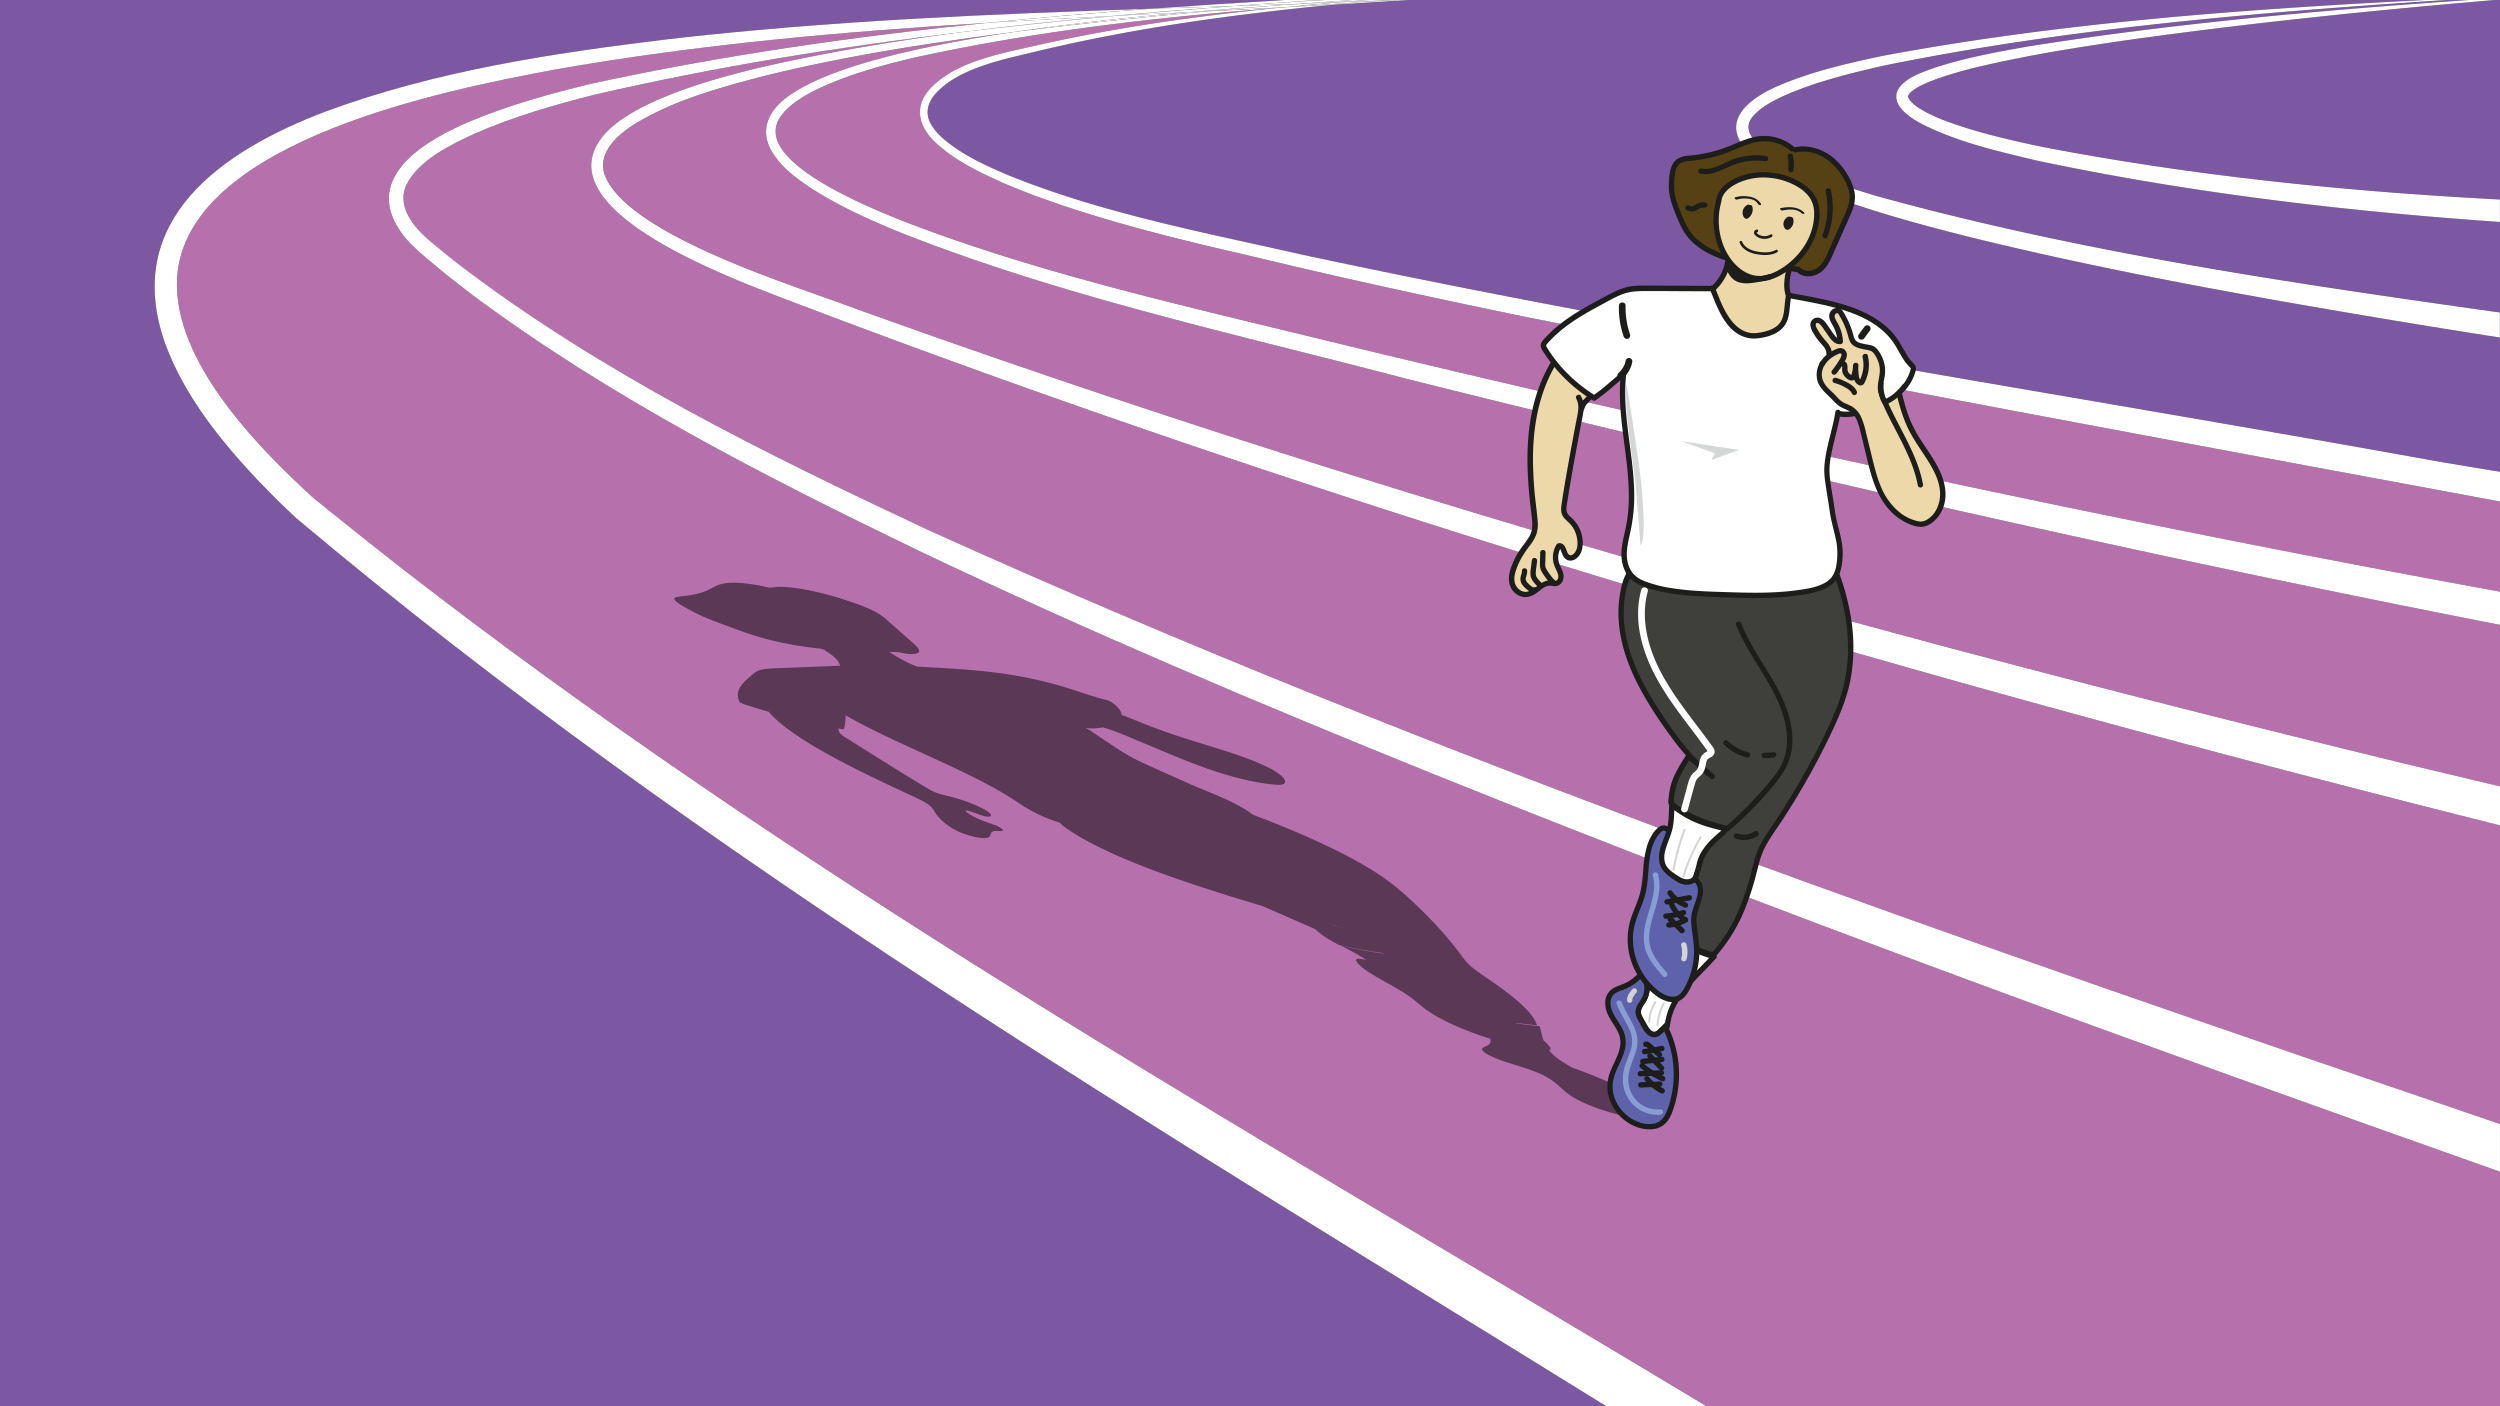 <svg xmlns="http://www.w3.org/2000/svg" viewBox="0 0 1920 1080"><rect x="0" y="0" width="1920" height="1080" fill="#333333" stroke="none"/><defs><style>.cls-1{fill:#b671ad;}.cls-2{fill:#fff;}.cls-3{fill:#7b58a1;}.cls-4{opacity:0.5;}.cls-5{fill:#1d1d1b;}.cls-6{fill:#3f3f3b;}.cls-7{fill:#5e62aa;}.cls-8{fill:#554114;}.cls-9{fill:#edd8a9;}.cls-10{fill:#889ed2;}.cls-11{fill:#d3d3d3;}.cls-12{fill:#fafafa;}.cls-13{fill:#d4d7d6;}.cls-14{fill:#fdfdfd;}</style></defs><g id="Layer_2" data-name="Layer 2"><g id="머리"><path class="cls-1" d="M1079.32,290.7c-130-34.17-264.42-63.06-389.6-112.86-22.92-9.45-45.56-19.69-66.55-33.14-11.88-8-24-16.74-31.09-29.62-8.53-15.92-1.52-29.94,12.11-40.31C634.53,52.2,701.32,36.08,779,24.54,713.74,33,648.58,43,584.76,58.88c-33.67,8.91-68.1,18.41-97.9,36.76-13.45,8.63-28.9,22.51-22,39.89,19.27,45,141.35,82.55,187.64,99.87,245.07,88.41,498.1,166.91,749.23,236.3,148,40.64,303.29,80.37,452.43,116.52L1920,603.91v-124c-143-27.94-287.19-58.71-428.52-90.58C1356.7,358.78,1213.51,324.26,1079.32,290.7Z"/><path class="cls-2" d="M1048.27.23l3.15-.23h-12.31q-20.77,1.37-41.54,2.91l7.15-.26C1019.83,1.74,1034.42.94,1048.27.23Z"/><path class="cls-1" d="M705.31,422.79c-118.87-57.32-237.2-117.84-343.43-197-9.16-7.09-19.48-15.05-28.31-22.55-9-7.51-20-16.28-26.54-26.34C278.88,135.12,328,107,361.49,93c29.8-12.5,60.86-21,92.14-28.59,101.06-22.06,203.4-36.62,306.25-47C647.84,24.22,536.09,34,425.41,53.57c-83.54,15.66-275.89,53.77-288.94,154.49C129,270.74,192,337.3,234.9,377.14c2.26,2.05,5.65,5.36,8.07,7.19,25,20.11,61.21,49.15,86.71,68.42,309,236.85,648,426.74,980.9,627.25H1920V899.84c-274.62-97.17-548.57-196.37-818.8-305.25C967.93,540.72,835.08,484.66,705.31,422.79Z"/><path class="cls-1" d="M608.53,231.79c-41.19-15.68-140.72-52.46-153.18-95.92-5.39-19,7.55-34.18,22.35-44.35a157.17,157.17,0,0,1,23.84-13.26C527.71,66.41,555.3,58.75,583.05,52,635.38,40,688.3,31.21,741.49,24.32,645.44,35.79,550,51.09,455.71,73c-30.64,7.82-61.29,16.68-90.26,29.27-19,8.65-44,20.76-53.4,39.87-6.31,13.61,1.83,27.1,11.44,36.83,4.29,4.53,12.63,11.08,17.63,15.17,3.06,2.43,6.25,5.19,9.24,7.45C460.89,286.22,587,348.08,712.75,407,1105,584.4,1512.86,724.34,1920,863.26V633.93C1476.2,522.38,1036,394.56,608.53,231.79Z"/><path class="cls-3" d="M221.21,392c-7.89-7.37-16.44-16.17-24-24-28.46-30.4-55.45-64-70.16-103.55C92.75,168.81,170.89,115.57,250.16,85.6c84.07-31,173-44.58,261.55-55.33C635.64,15.9,760.22,10.82,884.82,6.66Q935.76,2.93,986.74,0H0V1080H1233.64C889.75,866.78,539.88,660.49,229.6,399.72,227.1,397.77,223.55,394.2,221.21,392Z"/><path class="cls-3" d="M1370.27,73.48c-8.71,4.07-17.48,8.54-23.73,15.62-11.73,13.36,7.93,25.51,18.44,31.81,23.44,13.05,49.26,21.32,74.88,29.19,157,43.54,318.79,67.17,480.14,89.87V170.46c-119-8.23-237.79-22.29-354.57-46.9-30.62-7.28-61.74-14.24-90-28.65-8.8-4.86-23.82-14.47-17.53-26.4,5.31-8.59,17.55-12.62,26.24-15.89,24-8,48.6-12.52,73.35-16.91C1669.5,17.85,1782.59,7.91,1895.76,0h-16.94c-144.48,9.49-289.3,21.38-431.23,50.22C1421.39,56.15,1394.8,62.67,1370.27,73.48Z"/><path class="cls-3" d="M1522.39,50.62A327.78,327.78,0,0,0,1487,60.75c-6.93,2.65-13.74,5.23-19.17,9.79-1.56,1.47-3.06,3-1.92,4.82,2.9,5,8.79,8.28,14,11.11a145.25,145.25,0,0,0,16.56,7.16c23,8.38,47.28,14,71.34,19,116.07,22.41,234.09,34.4,352.22,40.58V0h-4.42c-94.66,8.08-189.21,17.77-283.28,31C1595.45,36.36,1558.63,42.17,1522.39,50.62Z"/><path class="cls-1" d="M1056.2,218.74c-33.52-7.38-67.17-15.29-100.56-23.28-43.15-9.9-86.21-20.4-128.43-34-18.78-6-37.41-12.64-55.62-20.45C753.33,133,735.1,124.38,720,110.9c-13.2-12-19.39-27.3-5.89-42.5,19.49-21.3,55.08-27.32,82.1-33.58C857.49,21,919.78,12.22,982.36,6,887.83,13.2,793.6,24.17,701.05,44.53c-23.67,5.72-47.28,12.22-69.5,22.19C622.07,71.1,612.89,76,605.15,83l-1.52,1.51a17.63,17.63,0,0,0-1.46,1.54l-1.36,1.6c-.43.54-.8,1.12-1.21,1.67l-.6.84c-5.31,8.31-3.94,16.83,1.83,24.92,6.88,9.42,16.79,16.56,26.64,22.89,20.57,12.82,43,22.64,65.58,31.59,101.75,39.39,212,64.25,318,90.15,90.84,22.16,195.35,46.53,286.82,67.1C1504,373.42,1711.66,416.39,1920,454.4V385.17c-249.76-46.38-499.15-92.55-748.45-141.8C1134.75,235.77,1092.91,226.94,1056.2,218.74Z"/><path class="cls-3" d="M797.16,39.2c-25.7,6.33-60.7,12.69-78.81,32.9-6.14,7.09-8.15,15.46-3.07,23.75a45,45,0,0,0,8.88,10.43c14.46,12.54,32.55,20.77,50.17,28.26C847,164,924.68,178.47,1000.92,195.77c287.92,61.58,579.53,105.85,869.27,158.28q24.81,4.21,49.81,8.3V259.22q-41.55-6.51-83-13.36c-107.66-18-215.16-37.14-321.29-63.09-39.81-10-79.63-20.69-118-35.51-12.93-5.09-25.65-10.61-37.7-17.72a88.56,88.56,0,0,1-17.32-12.95c-23.15-23.94,2-41.76,24.11-51.1,25.57-10.81,52.37-16.93,79.31-22.6C1583.26,17.17,1722.81,7.21,1862.16,0H1080.84q-27.31,1.83-54.66,3.4C949.15,10.81,872.4,21.23,797.16,39.2Z"/><path class="cls-2" d="M1017.61,0h-6.13q-21.5,1.49-43,3.07Q993,1.44,1017.61,0Z"/><path class="cls-2" d="M1044.52,1.7q-9.16.83-18.34,1.7,27.35-1.57,54.66-3.4h-7.78Q1058.8.81,1044.52,1.7Z"/><path class="cls-2" d="M243,384.33c-2.42-1.83-5.81-5.14-8.07-7.19C192,337.3,129,270.74,136.47,208.06,149.52,107.34,341.87,69.23,425.41,53.57,536.09,34,647.84,24.22,759.88,17.43q62.37-6.3,124.94-10.77c-124.6,4.16-249.18,9.24-373.11,23.61C423.2,41,334.23,54.55,250.16,85.6c-79.27,30-157.41,83.21-123.09,178.89C141.78,304,168.77,337.64,197.23,368c7.54,7.81,16.09,16.61,24,24,2.34,2.18,5.89,5.75,8.39,7.7,310.28,260.77,660.15,467.06,1004,680.28h76.94C977.69,879.49,638.63,689.6,329.68,452.75,304.18,433.48,268,404.44,243,384.33Z"/><path class="cls-2" d="M1004.72,2.65l-7.15.26q-8.3.61-16.57,1.25Q993,3.37,1004.72,2.65Z"/><path class="cls-2" d="M948.61,4.56q24.48-.79,49-1.65,20.76-1.55,41.54-2.91h-21.5Q993,1.42,968.48,3.07Z"/><path class="cls-2" d="M1401.73,471.7C1150.6,402.31,897.57,323.81,652.5,235.4c-46.29-17.32-168.37-54.86-187.64-99.87-6.9-17.38,8.55-31.26,22-39.89,29.8-18.35,64.23-27.85,97.9-36.76C648.58,43,713.74,33,779,24.54c42.71-6.35,88.71-11.31,133.74-15.19Q886.14,10.66,859.57,12q-59.13,5.39-118.08,12.33C688.3,31.21,635.38,40,583.05,52c-27.75,6.77-55.34,14.43-81.51,26.28A157.17,157.17,0,0,0,477.7,91.52c-14.8,10.17-27.74,25.33-22.35,44.35,12.46,43.46,112,80.24,153.18,95.92C1036,394.56,1476.2,522.38,1920,633.93v-30l-65.84-15.69C1705,552.07,1549.73,512.34,1401.73,471.7Z"/><path class="cls-2" d="M912.7,9.35c23.22-2,46.18-3.72,68.3-5.19q8.28-.65,16.57-1.25-24.48.85-49,1.65Q904.08,8,859.57,12,886.14,10.66,912.7,9.35Z"/><path class="cls-2" d="M1000.92,195.77C924.68,178.47,847,164,774.33,134.54c-17.62-7.49-35.71-15.72-50.17-28.26a45,45,0,0,1-8.88-10.43c-5.08-8.29-3.07-16.66,3.07-23.75,18.11-20.21,53.11-26.57,78.81-32.9,75.24-18,152-28.39,229-35.8q-18.5,1.07-37,2.05L982.36,6C919.78,12.22,857.49,21,796.16,34.82c-27,6.26-62.61,12.28-82.1,33.58C700.56,83.6,706.75,99,720,110.9c15.15,13.48,33.38,22,51.64,30.11,18.21,7.81,36.84,14.41,55.62,20.45,42.22,13.6,85.28,24.1,128.43,34,33.39,8,67,15.9,100.56,23.28,36.71,8.2,78.55,17,115.35,24.63,249.3,49.25,498.69,95.42,748.45,141.8V362.35q-25-4.07-49.81-8.3C1580.45,301.62,1288.84,257.35,1000.92,195.77Z"/><path class="cls-2" d="M1052.93,0h-1.51l-3.15.23Z"/><path class="cls-2" d="M1026.18,3.4q9.16-.88,18.34-1.7-27.68,1.71-55.35,3.75Q1007.68,4.46,1026.18,3.4Z"/><path class="cls-2" d="M1366.72,65.49c-22.14,9.34-47.26,27.16-24.11,51.1a88.56,88.56,0,0,0,17.32,12.95c12,7.11,24.77,12.63,37.7,17.72,38.41,14.82,78.23,25.53,118,35.51,106.13,25.95,213.63,45.08,321.29,63.09q41.49,6.87,83,13.36V240c-161.35-22.7-323.1-46.33-480.14-89.87-25.62-7.87-51.44-16.14-74.88-29.19-10.51-6.3-30.17-18.45-18.44-31.81,6.25-7.08,15-11.55,23.73-15.62,24.53-10.81,51.12-17.33,77.32-23.26C1589.52,21.38,1734.34,9.49,1878.82,0h-16.66C1722.81,7.21,1583.26,17.17,1446,42.89,1419.09,48.56,1392.29,54.68,1366.72,65.49Z"/><path class="cls-2" d="M1484.09,52.62c-8.69,3.27-20.93,7.3-26.24,15.89-6.29,11.93,8.73,21.54,17.53,26.4,28.31,14.41,59.43,21.37,90,28.65,116.78,24.61,235.52,38.67,354.57,46.9V153.24c-118.13-6.18-236.15-18.17-352.22-40.58-24.06-5.06-48.29-10.65-71.34-19a145.25,145.25,0,0,1-16.56-7.16c-5.2-2.83-11.09-6.08-14-11.11-1.14-1.81.36-3.35,1.92-4.82,5.43-4.56,12.24-7.14,19.17-9.79a327.78,327.78,0,0,1,35.41-10.13c36.24-8.45,73.06-14.26,109.91-19.64,94.07-13.21,188.62-22.9,283.28-31h-19.82c-113.17,7.91-226.26,17.85-338.32,35.71C1532.69,40.1,1508.09,44.59,1484.09,52.62Z"/><path class="cls-2" d="M350.36,201.54c-3-2.26-6.18-5-9.24-7.45-5-4.09-13.34-10.64-17.63-15.17-9.61-9.73-17.75-23.22-11.44-36.83,9.38-19.11,34.41-31.22,53.4-39.87,29-12.59,59.62-21.45,90.26-29.27C550,51.09,645.44,35.79,741.49,24.32c36.71-4.75,73.55-8.6,110.43-11.94q-46,2.34-92,5c-102.85,10.4-205.19,25-306.25,47C422.35,72,391.29,80.54,361.49,93,328,107,278.88,135.12,307,176.92c6.58,10.06,17.5,18.83,26.54,26.34,8.83,7.5,19.15,15.46,28.31,22.55,106.23,79.14,224.56,139.66,343.43,197,129.77,61.87,262.62,117.93,395.89,171.8,270.23,108.88,544.18,208.08,818.8,305.25V863.26C1512.86,724.34,1105,584.4,712.75,407,587,348.08,460.89,286.22,350.36,201.54Z"/><path class="cls-2" d="M947.25,4.61l15.37-1.15,5.86-.39Q990,1.48,1011.48,0H986.74q-51,3-101.92,6.66Q916,5.61,947.25,4.61Z"/><path class="cls-2" d="M884.82,6.66q-62.55,4.58-124.94,10.77,46-2.77,92-5C883.69,9.5,915.48,7,947.25,4.61Q916,5.63,884.82,6.66Z"/><path class="cls-2" d="M968.48,3.07l-5.86.39L947.25,4.61l1.36-.05Z"/><path class="cls-2" d="M851.92,12.38C815,15.72,778.2,19.57,741.49,24.32q58.92-7,118.08-12.33Z"/><path class="cls-2" d="M948.61,4.56l-1.36.05C915.48,7,883.69,9.5,851.92,12.38l7.65-.39Q904.06,7.92,948.61,4.56Z"/><path class="cls-2" d="M1011.08,259.73C905,233.83,794.8,209,693.05,169.58c-22.55-9-45-18.77-65.58-31.59-9.85-6.33-19.76-13.47-26.64-22.89-5.77-8.09-7.14-16.61-1.83-24.92l.6-.84c.41-.55.78-1.13,1.21-1.67l1.36-1.6a17.63,17.63,0,0,1,1.46-1.54L605.15,83c7.74-7,16.92-11.92,26.4-16.3,22.22-10,45.83-16.47,69.5-22.19C793.6,24.17,887.83,13.2,982.36,6l3.3-.33q-28.9,1.55-57.83,3-67.19,6-134.15,14.06L779,24.54C701.32,36.08,634.53,52.2,604.19,74.77c-13.63,10.37-20.64,24.39-12.11,40.31,7.11,12.88,19.21,21.66,31.09,29.62,21,13.45,43.63,23.69,66.55,33.14,125.18,49.8,259.6,78.69,389.6,112.86,134.19,33.56,277.38,68.08,412.16,98.61C1632.81,421.18,1777,452,1920,479.89V454.4c-208.34-38-416-81-622.1-127.57C1206.43,306.26,1101.92,281.89,1011.08,259.73Z"/><path class="cls-2" d="M1068.19,0h-4.28l-6.23.53Z"/><path class="cls-2" d="M1048.27.23c-13.85.71-28.44,1.51-43.55,2.42q12-.42,24-.87Q1038.49,1,1048.27.23Z"/><path class="cls-2" d="M1004.72,2.65Q993.05,3.37,981,4.16q-26.6,2.07-53.17,4.44,28.92-1.44,57.83-3,21.51-2.11,43.05-3.86Q1016.71,2.23,1004.72,2.65Z"/><path class="cls-2" d="M1044.52,1.7Q1058.8.82,1073.06,0h-4.87l-10.51.53Z"/><path class="cls-2" d="M779,24.54l14.72-1.88Q860.63,14.53,927.83,8.6l-15.13.75C867.67,13.23,821.67,18.19,779,24.54Z"/><path class="cls-2" d="M912.7,9.35l15.13-.75Q954.41,6.23,981,4.16C958.88,5.63,935.92,7.35,912.7,9.35Z"/><path class="cls-2" d="M1028.71,1.78l15.21-.59c4.59-.22,9.18-.43,13.76-.66l6.23-.53h-11l-4.66.23Q1038.49,1,1028.71,1.78Z"/><path class="cls-2" d="M982.36,6l6.81-.52-3.51.19Z"/><path class="cls-2" d="M1043.92,1.19l-15.21.59q-21.54,1.76-43.05,3.86l3.51-.19q27.66-2.06,55.35-3.75L1057.68.53C1053.1.76,1048.51,1,1043.92,1.19Z"/><g class="cls-4"><path d="M1274.33,853.15c-14-11.12-38.58-23.29-67.46-33.43l-3.52-2.2-1.63-1c-5.78-3.49-9.52-6.72-12-9.8a2.36,2.36,0,0,0,.91-.5c.75-.78-.11-2-1.16-3.2a40.55,40.55,0,0,0-4.06-4c-1.31-3.69-1.77-7.29-3.09-11q-8.31-.7-17.29-2l-1-.48q8.52,1.18,16.42,1.84a26.68,26.68,0,0,0-1.43-3.31c-5.11-9.8-20-21.31-36.73-32.73a145.3,145.3,0,0,1-11.87-8.56,53.27,53.27,0,0,1-9-10.2q-14.91-20.16-38.23-41.69a192.56,192.56,0,0,0-20.51-16.78c-23.26-16.29-60.18-33.2-100.43-48.4a68.19,68.19,0,0,0-9.22-6c-12.81-7.42-28-12.46-44-19.73-12.28-5.6-21.21-9.38-33.19-15-15-7-29.39-18.32-41.14-25.45l-1.16-.71,2,.49a42.24,42.24,0,0,0,11.48-.71,169.14,169.14,0,0,1,18.64,6.8L893.34,577c13.49,5.61,27.22,11.3,42.48,16.18s32.55,8.91,45.47,9.57c5.52.28,6.19-1.78,5.37-3.74-1.57-3.73-9.6-8.53-19.54-12.81s-21.68-8.13-33.4-11.79c-11.36-3.54-22.91-7-33.91-10.74-12.93-4.42-24.79-9.17-36.39-14l-1.87-.25a6.64,6.64,0,0,0-.52-2c-.56-2.44-3.26-5.37-7.81-8.41a8.47,8.47,0,0,0-2-1,23.24,23.24,0,0,0-2.61-.75c-10.46-2.57-20.29-6.29-30.51-9.43a329,329,0,0,0-52.77-11.18c-16.63-2.17-31.66-3-46.55-3.9l-14.4-.82.09.05c-2.68-1-5.2-2.09-7.46-3.18a115.89,115.89,0,0,1-14-8.19l7.86.37c7.69,2.11,14.13,1.57,14.95-.37s-2.36-4.81-5.48-7.55L681.9,476.8a48.32,48.32,0,0,0-8.95-6.57c-5.17-2.9-12.47-5.68-19.87-8.18A256,256,0,0,0,619.6,453c-11.1-2.12-21.64-2.94-27.42-1.65L589.1,451c-11.42-2.72-22.59-3.95-29.91-3.31-8.1.71-11.19,3.51-15.81,5.65s-11.17,3.7-19.15,4.54c-2.52.26-5.27.48-6.1,1.38-1.51,1.64,3.74,4.8,8.66,7.54,3.15,1.76,6.33,3.52,10,5.25,6.49,3.08,14.25,5.95,21.91,8.78,8.38,3.1,16.9,6.25,26,8.86a266.25,266.25,0,0,0,43.23,8.24l1.79.08c1.53.49,3.09,1,4.67,1.43l-1,0c7.56,4.48,11.7,8.86,11.57,12.19-.58-.19-1.09-.35-1.46-.44l-1.45.21c-15.49.68-30.18,1.14-45.67,1.81-4.48.2-9,.4-12.12,1.21a14.33,14.33,0,0,0-6,3.32c-7.07,5.84-14.21,11.89-10.71,20.53a3.11,3.11,0,0,0,1.78,1.75,24.51,24.51,0,0,0,3.32,1.24c5.79,1.85,11.68,3.62,17.61,5.33,7.57,8.89,21.49,18.8,38.41,28.63,20.29,11.79,44.82,23.54,69.93,35.12,5.59,2.58,11.38,5.25,14.74,7.81,3,2.26,3.74,4.23,5.06,6.26a36.06,36.06,0,0,0,7.44,7.83,47,47,0,0,0,13,7.53c6,2.4,14.58,4.35,18.65,3.82,5.66-.75.64-5.65,8.16-5.44,1.07,0,2.34.18,3.26.12,2.74-.17.95-2-2.27-3.53s-7.39-2.76-11.11-4.15c-6.79-2.53-12.12-5.56-14.24-8.07,3.17-.49,9.79,3.26,15.28,4.39,5.86,1.22,5.49-1.35,2.21-3.54-6.43-4.28-17.85-8.82-29.48-11.7-3.07-.77-6.24-1.45-9.14-2.45a40.76,40.76,0,0,1-8.23-4c-13.87-8.32-27.18-16.63-40.46-24.94q-8.34-5.22-16.62-10.43c-2.2-1.39-4.35-2.81-6.81-4.2l.47.2-.9-.57-2.82-2.44s-.5-1.55-1-3.4l4,.78c1.55-2.51,1.68-10.82,1.68-10.82,38.25,22,93.47,41.89,127.39,63.74,5.68,3.66,10.89,7.32,18,11a116.83,116.83,0,0,0,19.1,7.69c.89,1,1.57,1.69,1.57,1.69,13.23,10.47,36.42,21.71,62.22,31.79s54.24,19.17,82.71,27.81l9.29,2.8,40.27,17.63a54.45,54.45,0,0,0,7.66,6.06c3.09,2,6.79,4.11,10.62,6.18a342.3,342.3,0,0,0,33.77,6.1l.72.46c-10.43-1.4-21.52-3.33-32.67-6,6.75,3.64,13.94,7.29,19.1,10.88-3.24-.65-5.59-1-5.59-1-2.19,0-2.3.85-1.93,1.73,3.23,7.49,26.57,17.54,39.52,26.45,5.94,4.08,9.72,8,15.58,12.06,10.62,7.38,28.33,15.18,47.83,21.35.37,1.93.13,3.7-1.92,4.93-1.71,1-4.68,1.68-4.47,3.25.35,2.61,9.27,6.58,17.91,9.48s18.14,5.46,25.69,8.72c13.61,5.89,15.91,11.72,25.21,17.76,12.25,8,38.29,16.16,57.37,18.09,7,.71,13.39.53,14.2-1.46C1279.11,857.22,1276.86,855.15,1274.33,853.15ZM1096.4,757.39l-.39-.08c1.65.27,3.25.48,4.69.58A29,29,0,0,1,1096.4,757.39Zm-74.79-47.26-.18-.13,9.81,2.28.18.11Q1026.52,711.31,1021.61,710.13Z"/></g><path class="cls-2" d="M1262.67,767.5c-1.91,3.42-5,6.73-4.52,10.56a12.29,12.29,0,0,0,1.57,4.14q1.82,3.43,3.78,6.79c1.63,2.81,4.21,6,7.62,5.49,1.86-.27,3.29-1.62,4.57-2.9l4.89-4.86.34-1.86c3.1-20.1,21.2-34.36,35.5-50.19a85.43,85.43,0,0,1-16.51-6.08,62.17,62.17,0,0,1-15.11-10.45c-5.21,9.2-12.66,17.54-20,25.56-1.11,1.21-2.23,2.44-3.38,3.64A19.39,19.39,0,0,1,1262.67,767.5Z"/><path class="cls-5" d="M1260.89,766.46c-1.9,3.34-4.63,6.45-4.84,10.46a12.47,12.47,0,0,0,1.89,6.32q1.65,3.12,3.41,6.16c1.73,3,4.06,6.34,7.69,7.05,4.49.87,7.53-2.84,10.38-5.67,1.25-1.25,2.94-2.4,3.27-4.21.25-1.36.47-2.73.78-4.08a42.81,42.81,0,0,1,3.61-9.79c3.32-6.51,7.92-12.23,12.81-17.63,5.85-6.45,12.14-12.49,18-19a2.08,2.08,0,0,0-.91-3.44c-11.3-3-22.14-7.91-30.72-16a2.07,2.07,0,0,0-3.23.42c-6.07,10.65-14.59,19.95-23,28.78a2.1,2.1,0,0,0-.33,2.5,17.52,17.52,0,0,1,1.21,18.08c-1.26,2.33,2.29,4.41,3.56,2.07a21.66,21.66,0,0,0-1.21-22.23l-.32,2.5c8.66-9.08,17.42-18.67,23.66-29.62l-3.24.41c9.09,8.57,20.55,13.9,32.53,17.06l-.91-3.44c-11.81,13.06-26.48,24.88-33.34,41.56a57,57,0,0,0-3,11.41l.53-.91-4.53,4.51c-1,1-2.2,2.41-3.73,2.66-2.74.45-4.69-2.94-5.83-4.91q-1.52-2.62-3-5.3c-.81-1.52-1.89-3.15-1.9-4.93,0-3.21,2.78-6.13,4.28-8.77C1265.76,766.23,1262.2,764.15,1260.89,766.46Z"/><path class="cls-6" d="M1298,665.14c-2.2,6-4.41,12-5.51,18.26s-1.1,12.37-2.41,18.45a53.69,53.69,0,0,1-6,15.11,61.93,61.93,0,0,0,15.11,10.46,85.53,85.53,0,0,0,16.52,6.08c1.71-1.9,3.38-3.83,5-5.79,13.8-17.16,21.21-38,26.55-58.74,1.35-5.24,2.58-10.52,4.7-15.53,2.7-6.43,6.79-12.27,10.74-18.12a567.08,567.08,0,0,0,42.32-74.22c4.66-9.84,9-19.84,11.94-30.24,8.43-30.17,4-62.45-7.15-91.85,0,0-32.42-45.44-57.85-27.28L1269.34,432s-9.86-2.93-12.08-.59-7.54,12-7.54,12c-7,18.9-5.63,39.82.57,59s17,36.75,28.59,53.61c7.28,10.55,15,21,24.27,30.09L1315,596.25A111.55,111.55,0,0,1,1303.15,586L1297,580.7c-5,7.84-10.19,15.86-12.26,24.77a62,62,0,0,0-1.35,11.36A76,76,0,0,0,1305.81,630a172.6,172.6,0,0,0,20.72,6.42,293.94,293.94,0,0,0,34-34.49,73.37,73.37,0,0,0,9.32-13.32c8.59-16.9,4.16-37.09-4.09-54.14s-23.6-37.63-30.41-55.22"/><path class="cls-5" d="M1296.05,664.59c-1.56,4.25-3.12,8.5-4.3,12.88a82.12,82.12,0,0,0-2.22,13.32,75.15,75.15,0,0,1-2.1,13.34,54.57,54.57,0,0,1-5,11.79,2.12,2.12,0,0,0,.32,2.5c9.11,8.57,20.54,13.89,32.54,17.06a2.06,2.06,0,0,0,2-.53A126.75,126.75,0,0,0,1341,695.88a213.87,213.87,0,0,0,7-21.57c2.09-7.64,3.55-15.58,7.09-22.74s8.4-13.63,12.79-20.28q6.87-10.42,13.26-21.12,12.75-21.3,23.59-43.68c7-14.52,13.68-29.37,16.61-45.34a139.27,139.27,0,0,0,.06-47.5,174.88,174.88,0,0,0-5.55-23.48c-1.16-3.75-2.42-7.49-3.82-11.16a6.16,6.16,0,0,0-.89-1.69,120.44,120.44,0,0,0-11.69-13.43c-11.76-11.66-30.69-25.27-47.34-14.73-.1.07-1.15.79-.69.59l-.06,0c-.13.05-.29.06-.42.1-.54.15-1.09.26-1.64.4l-6.38,1.56L1321.84,417l-45.7,11.17-5.78,1.41a12.08,12.08,0,0,0-1.35.33c-.06,0-.17,0-.21.06.87-.71,1.43.2.89-.06a6.05,6.05,0,0,0-.73-.2,41.84,41.84,0,0,0-6.56-1.21c-2-.2-4.33-.24-6,.95s-2.81,3.4-3.87,5.09c-1.24,2-2.41,4-3.57,6-2.87,5.06-4.09,11.19-5,16.9a89.3,89.3,0,0,0-.43,23.44c1.76,15.75,7.16,30.73,14.36,44.77s16.2,27.56,25.63,40.38a191.16,191.16,0,0,0,15.08,18.29,109.73,109.73,0,0,0,8.16,7.53l6.76,5.84,2.5-3.24c-6.21-4.64-11.73-10.16-17.6-15.22a2.1,2.1,0,0,0-3.24.41c-5.07,7.88-10.32,16-12.47,25.26a54.71,54.71,0,0,0-1.1,7.09c-.2,2.11-1,5,.69,6.63a57,57,0,0,0,11.29,7.88,117.28,117.28,0,0,0,26,10.17c1.16.33,2.33.65,3.5,1a13.71,13.71,0,0,0,3.47.83c1.17-.05,2-1.06,2.81-1.77l2.67-2.36q5.52-4.94,10.8-10.15c6.7-6.62,13.1-13.56,19.12-20.81s11.23-14.67,13.34-23.88c4-17.27-1.93-35.22-10-50.41-9-16.94-21-32.46-28-50.39-1-2.45-4.94-1.38-4,1.09,8.26,21.14,23.3,38.75,32.36,59.48,4.66,10.65,7.67,22.47,6.46,34.15a40.73,40.73,0,0,1-5.36,16.42c-3.15,5.39-7.29,10.17-11.36,14.88A295.42,295.42,0,0,1,1325.08,635l2-.53c-15-3.83-30.39-8.68-42.27-19.06l.61,1.46a51.48,51.48,0,0,1,3.93-18.7,121,121,0,0,1,9.4-16.39l-3.23.42c6.13,5.3,11.93,11,18.43,15.87,1.86,1.39,4.26-1.71,2.5-3.24-5-4.29-10.19-8.39-14.73-13.15-10.78-11.31-19.77-24.33-28.22-37.43-16.5-25.58-30.7-55.85-25.33-87.09.9-5.24,2.09-10.58,4.74-15.22,1.17-2,2.36-4.07,3.63-6,.51-.8,1-1.64,1.61-2.37s.46-.76,1.32-.9a16.67,16.67,0,0,1,6.08.55c1.35.28,3,1,4.33.8.79-.12,1.58-.38,2.35-.57l39.45-9.65,38.73-9.47a10,10,0,0,0,2.91-.93c3.66-2.24,7.27-3.78,11.63-3.8,8.51-.05,16.49,4.64,23,9.69a106.59,106.59,0,0,1,16.46,16.23c.77.92,1.52,1.85,2.25,2.78.13.16.47.61.16.2l.37.48c.18.25.39.49.56.75a15.53,15.53,0,0,1,1.41,3.51q2,5.55,3.64,11.23a155,155,0,0,1,6.48,46,126.82,126.82,0,0,1-9.83,45.83c-6.1,14.91-13.58,29.36-21.32,43.47S1372,617.75,1363,631.24c-4.29,6.45-9,12.75-12.2,19.83S1346,666,1344,673.48c-3.89,14.16-8.89,28.11-16.41,40.78A112.5,112.5,0,0,1,1314.33,732l2-.53c-11.31-3-22.12-7.92-30.71-16l.32,2.49a60.38,60.38,0,0,0,5.22-11.94,70,70,0,0,0,2.31-13.42,86.3,86.3,0,0,1,2.1-13.48c1.19-4.58,2.82-9,4.45-13.47.92-2.49-3.06-3.57-4-1.1Z"/><path class="cls-7" d="M1275.69,791.58c-1.28,1.28-2.71,2.63-4.57,2.9-3.41.51-6-2.68-7.62-5.49q-2-3.36-3.78-6.79a12.29,12.29,0,0,1-1.57-4.14c-.46-3.83,2.61-7.14,4.52-10.56a19.39,19.39,0,0,0-1.21-20.16c-3.73,3.89-7.78,7.53-12.81,9.76-3.67,1.63-7.88,2.54-10.7,5.25-4.68,4.5-3.46,11.95-.46,17.54s7.49,10.67,8.7,16.81c2.19,11.06-6.75,21.22-9.14,32.24-3.16,14.52,6.89,30.47,22.13,35.14,5.6,1.72,12.28,1.87,16.93-1.49,3.27-2.37,5-6.07,6.36-9.7a80.61,80.61,0,0,0-2.63-62.14l.74-4Z"/><path class="cls-5" d="M1274.24,790.12c-1.1,1.09-2.45,2.54-4.16,2.35-1.43-.17-2.6-1.4-3.45-2.47a34.42,34.42,0,0,1-2.92-4.79,44.36,44.36,0,0,1-3.14-6c-1.34-3.6,1.51-6.77,3.27-9.66a21,21,0,0,0,3.16-10.91,22.19,22.19,0,0,0-3.76-12.35,2.09,2.09,0,0,0-3.23-.42,45,45,0,0,1-9.78,8.11c-3.46,2-7.44,2.82-10.89,4.8a12.55,12.55,0,0,0-6.38,9.11,20.64,20.64,0,0,0,1.88,11.23c3.24,7.37,10,13.35,9.62,22-.35,8.08-5.4,15.31-8.06,22.74a30.34,30.34,0,0,0-.09,21,35.43,35.43,0,0,0,13,16.68c6.3,4.39,14.7,7,22.35,5.27a15.92,15.92,0,0,0,9.74-6.89c2.31-3.47,3.64-7.67,4.81-11.64a82.85,82.85,0,0,0-2-52.43q-1.18-3.12-2.6-6.13l.2,1.58.74-4a2.07,2.07,0,0,0-3.44-2l-4.88,4.85c-1.89,1.88,1,4.79,2.91,2.92l4.88-4.86-3.44-2-.48,2.6c-.08.44-.17.87-.24,1.3a4.37,4.37,0,0,0,.65,2.7,77.08,77.08,0,0,1,4.31,12.25,79.38,79.38,0,0,1,2.36,25.87,75.28,75.28,0,0,1-2.07,12.92,55,55,0,0,1-4.13,12c-1.78,3.48-4.4,6-8.26,7a21.44,21.44,0,0,1-11.52-.85c-12.57-4.1-22.48-17.47-20.45-31,1.19-8,6-14.83,8.4-22.4a25.21,25.21,0,0,0,1.12-11.84c-.68-4.17-2.86-7.94-5.09-11.46-2.08-3.29-4.4-6.54-5.54-10.31-1-3.19-1.26-6.86.62-9.79,2-3.13,6-4.14,9.3-5.41a37.19,37.19,0,0,0,10.87-6.65c1.57-1.36,3-2.82,4.48-4.31l-3.24-.42a18.3,18.3,0,0,1,3.17,11.25,15.74,15.74,0,0,1-1.42,5.76,59.56,59.56,0,0,1-3.19,5.33,14,14,0,0,0-2.16,5.83,11.86,11.86,0,0,0,1.76,6.49c1.16,2.22,2.38,4.41,3.63,6.57a19.19,19.19,0,0,0,3.45,4.59,8,8,0,0,0,5.85,2.38c2.61-.17,4.59-1.77,6.38-3.54S1276.12,788.26,1274.24,790.12Z"/><path class="cls-7" d="M1300.78,706.89c-.37-9.55,8.5-19.89,3.76-28.4-4.21-7.56-6.75,1.86-14.38-2.54s-6.2-18-2.86-26.36-9-13.64-9-13.64c-2.1-.23-3.93,1.29-5.24,2.82-11.23,13.08-7.39,32-11.69,48.18-2,7.43-5.71,14.38-7.75,21.8-5.29,19.29,2.33,41.07,18.83,53.89,4.84,3.76,11.85,6.81,17.22,3.75a14.57,14.57,0,0,0,5-5.56,58.85,58.85,0,0,0,8.29-32.46C1302.71,721.18,1301.05,714.08,1300.78,706.89Z"/><path class="cls-5" d="M1302.84,706.89c-.27-10.28,9.88-21.22,2.47-31a5.58,5.58,0,0,0-4.62-2.53,14.54,14.54,0,0,0-4.16,1.28,5.54,5.54,0,0,1-4.72-.15,8.08,8.08,0,0,1-3.83-4c-1.87-4-1.55-9-.76-13.18a39.16,39.16,0,0,1,1.85-6.64,10.12,10.12,0,0,0,.56-6.26c-.94-3.73-4.06-6.56-7.18-8.57a23.22,23.22,0,0,0-2.8-1.56c-2.07-1-4.4-.08-6.12,1.24a23,23,0,0,0-5.49,6.88,37.72,37.72,0,0,0-3.22,7.64,83.83,83.83,0,0,0-2.76,17,138.3,138.3,0,0,1-2,16.74c-1.41,6.64-4.33,12.77-6.65,19.12a52.65,52.65,0,0,0-1.31,33.14,55.52,55.52,0,0,0,18.21,27.44c4.56,3.67,10.38,6.92,16.44,6,6.57-1,9.92-7.34,12.49-12.79a62,62,0,0,0,5.44-18.75c.88-7,.18-13.77-.76-20.68-.47-3.46-.91-6.93-1.06-10.43-.11-2.64-4.23-2.65-4.12,0,.35,8.22,2.38,16.3,2.28,24.55a56.29,56.29,0,0,1-4.79,22c-1.45,3.28-3.11,7-5.61,9.61-2.29,2.41-5.43,2.93-8.58,2.16-6.36-1.55-11.67-6.59-15.81-11.43a50.61,50.61,0,0,1-12.11-34.53c.29-7.11,2.57-13.67,5.19-20.22a100.33,100.33,0,0,0,4.11-11.55,71.7,71.7,0,0,0,1.79-10c1.51-12.44.61-27.2,9.37-37.29,1-1.16,2.16-2.31,3.78-2.22l-1-.28a21,21,0,0,1,3.58,2,12.35,12.35,0,0,1,4.53,5c1,2.68-.58,5.29-1.36,8.06a38.63,38.63,0,0,0-1.51,10.85c.08,6.52,2.84,14.29,10.2,15.47a9.61,9.61,0,0,0,4.39-.29c1-.31,2-.81,3-1.13l.57-.16c.48-.11-.23,0,.25,0s-.2-.16.23,0c-.3-.14.3.21.11,0a7.91,7.91,0,0,1,2.26,3.84c1.11,4-.52,8.34-1.81,12.11-1.48,4.32-3.12,8.73-3,13.36C1298.79,709.54,1302.91,709.55,1302.84,706.89Z"/><path class="cls-5" d="M1280.86,694.64l17.12-3.11a2.06,2.06,0,1,0-1.1-4l-17.11,3.1a2.08,2.08,0,0,0-1.44,2.54,2.1,2.1,0,0,0,2.53,1.44Z"/><path class="cls-5" d="M1280.81,686.84a29.18,29.18,0,0,0,13.11,10.26,2.06,2.06,0,0,0,2.53-1.44,2.12,2.12,0,0,0-1.44-2.53l-.29-.12-.28-.12-.87-.41c-.54-.27-1.08-.56-1.6-.86s-1-.63-1.54-1l-.78-.55-.38-.28c-.28-.2.36.29-.11-.08a27.22,27.22,0,0,1-2.64-2.4c-.43-.45-.84-.91-1.24-1.39a3.25,3.25,0,0,1-.23-.29c-.38-.45.12.18-.08-.09l-.6-.82a2.06,2.06,0,1,0-3.56,2.08Z"/><path class="cls-5" d="M1279.43,705.66a60.75,60.75,0,0,0,14.06-2.8,2.1,2.1,0,0,0,1.44-2.53,2.07,2.07,0,0,0-2.53-1.44,56.42,56.42,0,0,1-13,2.65,2.06,2.06,0,0,0,0,4.12Z"/><path class="cls-5" d="M1282.21,696.11a29,29,0,0,0,11,12.2,2.07,2.07,0,0,0,2.81-.74,2.1,2.1,0,0,0-.74-2.82c-.55-.35-1.09-.71-1.62-1.09l-.38-.28c-.3-.22.08.07-.1-.08l-.79-.64a29.24,29.24,0,0,1-2.7-2.64c-.2-.22-.4-.45-.59-.69s-.2-.23-.29-.35-.33-.42-.18-.22-.14-.19-.17-.23l-.32-.44-.51-.75a25.89,25.89,0,0,1-1.83-3.3,2.06,2.06,0,0,0-2.82-.74,2.11,2.11,0,0,0-.74,2.81Z"/><path class="cls-5" d="M1281.38,707.42l8.93,8.73a2.06,2.06,0,0,0,2.92-2.91l-8.94-8.73a2.06,2.06,0,1,0-2.91,2.91Z"/><path class="cls-5" d="M1293.47,704.67a24.89,24.89,0,0,1-11.75,3.64,2.06,2.06,0,1,0,0,4.12,29.19,29.19,0,0,0,13.83-4.2,2.06,2.06,0,0,0-2.08-3.56Z"/><path class="cls-2" d="M1284,618c-.31,6.75-.21,13.55-2,20.07-1.33,4.85-3.68,9.43-5,14.29s-1.41,10.31,1.5,14.53c1.79,2.6,4.54,4.49,7.23,6.32s5.57,3.73,8.9,4.12,7.21-1.32,7.79-4.37l2.35-7.51c1.58-10.63,9.68-18.51,18.27-25.75.87-.72,1.89-2.33,2.74-3.07-7-1.79-12.64-2.82-19.35-5.46A75.84,75.84,0,0,1,1284,618Z"/><path class="cls-5" d="M1281.93,618c-.23,5.21-.18,10.48-1.07,15.63s-3,9.81-4.73,14.69c-1.55,4.38-2.52,9-1.74,13.66.82,4.85,3.87,8.34,7.71,11.18s7.83,5.73,12.55,6.23c3.77.41,8.36-1.46,9.62-5.29.65-2,1.24-4,1.87-6.05.85-2.72,1.23-5.55,2.35-8.19a38.3,38.3,0,0,1,8.2-11.55c1.8-1.85,3.7-3.59,5.64-5.28.87-.76,1.84-1.46,2.63-2.3s1.44-1.85,2.3-2.64a2.08,2.08,0,0,0-.91-3.45c-7.35-1.86-14.72-3.42-21.71-6.42a71.67,71.67,0,0,1-19.19-11.68c-2-1.73-4.92,1.17-2.92,2.92a75.77,75.77,0,0,0,20,12.32c7.34,3.15,15,4.88,22.69,6.84l-.9-3.45a21.84,21.84,0,0,0-1.84,2.12,17.22,17.22,0,0,1-2.16,2c-1.65,1.42-3.28,2.87-4.86,4.38a54.56,54.56,0,0,0-8,9.41,31.55,31.55,0,0,0-4.61,11.41,50.67,50.67,0,0,1-1.71,5.63c-.23.74-.48,1.48-.69,2.23a3.63,3.63,0,0,1-2.35,2.48c-3.83,1.57-7.75-1-10.82-3.07-3.45-2.33-7.22-4.79-8.49-9s-.36-8.51,1-12.51c1.72-5.12,4-10,5-15.33,1-5.6,1-11.29,1.25-17C1286.17,615.35,1282.05,615.36,1281.93,618Z"/><path class="cls-5" d="M1263.54,809.63q6.7-.95,13.3-2.44a2.09,2.09,0,0,0,1.44-2.54,2.12,2.12,0,0,0-2.54-1.44c-4.39,1-8.83,1.82-13.29,2.45a2.07,2.07,0,0,0-1.44,2.53,2.12,2.12,0,0,0,2.53,1.44Z"/><path class="cls-5" d="M1263.89,803.93a1.35,1.35,0,0,1,.33,0s-.41-.12-.07,0,.08.06,0,0l.29.17.28.19c-.15-.1-.18-.15,0,0l.59.51,2.58,2.22,5.07,4.38a2.06,2.06,0,1,0,2.91-2.92l-5.54-4.77c-.9-.78-1.79-1.57-2.7-2.33a5,5,0,0,0-3.68-1.52,2.11,2.11,0,0,0-2.06,2.06c.05,1,.92,2.19,2.06,2.06Z"/><path class="cls-5" d="M1261.71,817.24l14.55-1.51a2.11,2.11,0,0,0,2.06-2.06,2.08,2.08,0,0,0-2.06-2.06l-14.55,1.51a2.12,2.12,0,0,0-2.06,2.06,2.07,2.07,0,0,0,2.06,2.06Z"/><path class="cls-5" d="M1265.68,812.32l8.93,9.43a2.06,2.06,0,1,0,2.91-2.91l-8.93-9.43a2.06,2.06,0,0,0-2.91,0,2.1,2.1,0,0,0,0,2.91Z"/><path class="cls-5" d="M1259.7,826.65l16.23-.62A2.11,2.11,0,0,0,1278,824a2.07,2.07,0,0,0-2.06-2.06l-16.23.62a2.1,2.1,0,0,0-2.06,2.06,2.07,2.07,0,0,0,2.06,2.06Z"/><path class="cls-5" d="M1259.71,819.89a67,67,0,0,0,16.18,10.34,2.12,2.12,0,0,0,2.82-.74,2.07,2.07,0,0,0-.74-2.81,63.51,63.51,0,0,1-15.35-9.7,2.1,2.1,0,0,0-2.91,0,2.06,2.06,0,0,0,0,2.91Z"/><path class="cls-5" d="M1260.09,835.26l14.61-.57a2.06,2.06,0,1,0,0-4.12l-14.61.57a2.06,2.06,0,0,0,0,4.12Z"/><path class="cls-5" d="M1263.36,829.93a39.13,39.13,0,0,0,12.17,9.63,2.06,2.06,0,1,0,2.08-3.56c-1.1-.56-2.18-1.17-3.23-1.84-.53-.34-1.06-.69-1.57-1.06-.25-.17-.49-.35-.73-.53l-.4-.3-.13-.1a37.25,37.25,0,0,1-5.28-5.15,2.06,2.06,0,0,0-2.91,0,2.11,2.11,0,0,0,0,2.91Z"/><path class="cls-5" d="M1347.67,638.46a15.21,15.21,0,0,1-13.63,1.6,2.06,2.06,0,1,0-1.1,4,19.26,19.26,0,0,0,16.81-2,2.06,2.06,0,0,0-2.08-3.56Z"/><path class="cls-5" d="M1361.6,577.66q-.75.14-1.5.24l.55-.07a34.34,34.34,0,0,1-5.64.29,2.08,2.08,0,0,0-2.06,2.06,2.1,2.1,0,0,0,2.06,2.06,37.32,37.32,0,0,0,7.68-.6,2.07,2.07,0,0,0,1.44-2.54,2.12,2.12,0,0,0-2.53-1.44Z"/><path class="cls-5" d="M1342.66,577.8A35.78,35.78,0,0,1,1327,569c-1.91-1.85-4.82,1.06-2.92,2.91a40.06,40.06,0,0,0,17.53,9.86c2.56.69,3.66-3.29,1.09-4Z"/><path class="cls-8" d="M1378.77,115c8.22-1.8,17.1.37,24.06,4.8s12.1,10.93,15.77,17.95c2.52,4.83,4.42,10.12,4,15.46-.34,4.14-2.06,8.06-3.77,11.91l-12.87,29.07c-2.18,4.92-4.54,10.07-9.09,13.33s-12,3.75-15.58-.43l-56.8-9.62c-10.44-3.56-20.59-8.89-27.07-17.23-4-5.13-6.39-11.13-8.74-17.05-2.16-5.41-4.33-10.89-4.85-16.63a58.33,58.33,0,0,1,.19-9.71c.39-5,1.28-10.85,5.93-13.55,2.55-1.49,5.72-1.67,8.73-1.94a103.59,103.59,0,0,0,27.74-6.4c8.72-3.34,17.18-7.92,26.6-8.56a32.27,32.27,0,0,1,23.32,7.83"/><path class="cls-5" d="M1379.31,117a30.47,30.47,0,0,1,21.24,3.83,42.08,42.08,0,0,1,14.62,15,40.6,40.6,0,0,1,4.72,10.65,20.22,20.22,0,0,1-.45,11.58,123,123,0,0,1-5,11.91l-5.33,12c-1.75,3.94-3.48,7.89-5.24,11.83a38.15,38.15,0,0,1-5,9,13.6,13.6,0,0,1-7.49,4.88c-2.5.57-5.51.44-7.62-1.17-.84-.64-1.36-1.38-2.42-1.56l-2.25-.38-8.69-1.47L1345.27,199l-18.8-3.18a37.44,37.44,0,0,1-9.15-3.27c-6.43-2.94-12.56-6.79-17.22-12.17-5-5.79-7.76-13.23-10.5-20.28a56.77,56.77,0,0,1-3.58-12.14,52,52,0,0,1,.14-12.21c.27-2.84.76-5.88,2.38-8.3,2-3,5.5-3.52,8.82-3.82a112.54,112.54,0,0,0,24.32-4.74c7.66-2.46,14.82-6.23,22.51-8.59,7.3-2.23,14.77-2.48,22,.23a28.55,28.55,0,0,1,8.71,5.24c2,1.75,4.9-1.15,2.91-2.91a35,35,0,0,0-30.61-7.6c-5.61,1.2-10.88,3.51-16.15,5.71a117.56,117.56,0,0,1-16.73,5.75,124.53,124.53,0,0,1-17.8,2.87,18,18,0,0,0-7.91,2.2,12.27,12.27,0,0,0-4.55,5.35c-2.06,4.56-2.25,10-2.39,14.9-.18,6.21,1.3,12,3.48,17.83a124.25,124.25,0,0,0,6.92,16,41.62,41.62,0,0,0,10.08,12.2,59.81,59.81,0,0,0,13.3,8.13q3.8,1.71,7.73,3.09a8.16,8.16,0,0,0,1.17.33c9.2,1.8,18.51,3.14,27.76,4.7l28.15,4.77.5.09-.91-.53c2.71,3,7,4,10.87,3.46a17.14,17.14,0,0,0,11-6.24c3-3.6,4.83-7.89,6.71-12.13l7-15.9c2.29-5.16,4.7-10.29,6.82-15.52s3-10.28,1.84-15.74a43.46,43.46,0,0,0-6.12-13.9,48.76,48.76,0,0,0-9-10.69c-8.37-7.33-19.74-11.2-30.79-8.87-2.59.54-1.5,4.51,1.09,4Z"/><path class="cls-5" d="M1372.93,120.6c.2.81.36,1.63.49,2.46.1.63-.05-.41,0,.22l.06.58c0,.42.07.83.09,1.25,0,.81.05,1.61,0,2.42,0,.38,0,.77-.07,1.15l-.06.58c0,.08-.11.86,0,.41a2.25,2.25,0,0,0,.2,1.59,2.11,2.11,0,0,0,1.23.94,2.07,2.07,0,0,0,2.54-1.43,29.71,29.71,0,0,0-.51-11.27,2.06,2.06,0,1,0-4,1.1Z"/><path class="cls-9" d="M1374.26,205.57c-1.14,5.08-2.29,10.24-1.9,15.42s2.51,10.46,6.88,13.74c1.73,1.3,3.78,2.26,5.27,3.8,2.2,2.27,2.85,5.45,3.25,8.47a84.6,84.6,0,0,1-1.26,29.29c-1.11,5-2.85,10.17-7,13.57-4.78,3.94-11.66,4.63-18.06,5q-15.11.87-30.24.73a41.25,41.25,0,0,1-10.42-1,36.24,36.24,0,0,1-9.57-4.59c-6.7-4.19-13.3-9.29-16-16.33-1.45-3.8-1.65-7.91-1.82-11.94-.42-9.49-.54-19.89,5.86-27.34,3.89-4.53,9.67-7.29,14.44-11.06a35.7,35.7,0,0,0,13.33-22.85"/><path class="cls-5" d="M1372.28,205c-2,8.75-3.79,18.5,1.34,26.56a17.92,17.92,0,0,0,4.06,4.53c1.63,1.27,3.59,2.17,5.09,3.59,2.92,2.78,3.06,7.64,3.37,11.38.78,9.46.2,19.5-2.66,28.6-1.14,3.61-3,7.16-6.22,9.32s-7.41,3.05-11.34,3.46c-9.83,1-19.85,1.07-29.72,1.09-4.75,0-9.75.3-14.39-.85-4.27-1.07-8.09-3.51-11.72-5.92a43.81,43.81,0,0,1-9.31-7.91,21.15,21.15,0,0,1-4.86-11.15,95.43,95.43,0,0,1-.59-12.65,41.54,41.54,0,0,1,1.46-11.74,21.13,21.13,0,0,1,6.2-9.77c3.11-2.77,6.8-4.81,10.16-7.24a39.3,39.3,0,0,0,14.56-19.49,35.11,35.11,0,0,0,1.35-5.82,2.12,2.12,0,0,0-1.44-2.53,2.06,2.06,0,0,0-2.53,1.43,34.17,34.17,0,0,1-11.87,21.18c-3.3,2.79-7.11,4.86-10.55,7.46a26.29,26.29,0,0,0-8.37,9.82c-3.59,7.76-3.27,16.57-2.85,24.91.24,4.73.81,9.43,3.06,13.67a31.59,31.59,0,0,0,8.19,9.49,71.16,71.16,0,0,0,11.14,7.45,31.53,31.53,0,0,0,14,3.69c10.54.44,21.18,0,31.7-.55,8.47-.45,18.25-1,23.93-8.26a28.79,28.79,0,0,0,5-11.55,87.44,87.44,0,0,0,2.06-15.28,85.32,85.32,0,0,0-.71-15.49c-.61-4.42-2-8.3-5.73-11a36.87,36.87,0,0,1-5.06-3.7,15.28,15.28,0,0,1-3.12-4.76c-1.73-4.16-1.76-8.8-1.12-13.2.38-2.58,1-5.13,1.53-7.67s-3.39-3.69-4-1.1Z"/><path class="cls-9" d="M1320,154.56a54.33,54.33,0,0,0,5.69,42.57c5.45,9,14.9,17.17,26.08,16.91,4.89-.12,9.57-1.86,13.84-4,16.59-8.56,28.21-25,29.64-42.43.39-4.83,0-9.82-2.1-14.25-2.75-5.73-8.22-10-14.16-13.08-13.48-6.94-30.66-8.13-44.48-1.77-7.08,3.26-14,8.82-14.51,16.1Z"/><path class="cls-5" d="M1318,154c-4.6,17.14-1.36,36.6,10.35,50.27,5.25,6.13,12.4,10.85,20.56,11.7,8.81.92,17.61-3.44,24.61-8.41,12.93-9.18,22.23-23.52,23.73-39.47a30.54,30.54,0,0,0-1.51-13.91,25.83,25.83,0,0,0-7.33-10.14c-6.53-5.64-15-9.17-23.4-10.77a53.39,53.39,0,0,0-26.12,1.28c-7.44,2.37-15.84,6.88-19.39,14.23a16.09,16.09,0,0,0-1.57,5.77c-.23,2.64,3.89,2.63,4.12,0,.61-7.19,8.09-11.95,14-14.57a46.9,46.9,0,0,1,23.24-3.39,50.57,50.57,0,0,1,22.26,7.5,27.6,27.6,0,0,1,8.24,7.61,21.33,21.33,0,0,1,3.46,11.43c.48,14.65-7.31,28.71-18.23,38-5.79,4.95-13.14,9.44-20.78,10.59-7.36,1.1-14.43-2.1-19.77-7-11.69-10.76-16.29-28.21-13.85-43.61.33-2,.77-4.05,1.3-6C1322.64,152.54,1318.67,151.45,1318,154Z"/><path class="cls-10" d="M1269.38,672.51c3,10.82-1.48,21.73-4.37,32-1.51,5.4-2.74,11-2.58,16.66a31.84,31.84,0,0,0,4.22,14.83c2.84,5,6.67,9.42,10.45,13.74,1.75,2,4.65-.92,2.91-2.91-6.47-7.41-13.18-15.33-13.46-25.66-.31-11,4.75-21.19,6.9-31.77,1.21-6,1.56-12.11-.1-18-.71-2.55-4.69-1.47-4,1.09Z"/><path class="cls-10" d="M1241.56,770.85c2.33,6.52,6.32,12.21,9.21,18.46a22.46,22.46,0,0,1,.78,19.61c-1.22,3.48-2.73,6.85-3.79,10.39a32.44,32.44,0,0,0-1.4,10.54,27.6,27.6,0,0,0,8,18.67,26.68,26.68,0,0,0,20.8,7.55,2.12,2.12,0,0,0,2.06-2.06,2.08,2.08,0,0,0-2.06-2.06,22.61,22.61,0,0,1-17.34-5.83,23.36,23.36,0,0,1-7.32-16.87c-.13-7.18,3.12-13.41,5.34-20a29.06,29.06,0,0,0,1.74-10.06,27.73,27.73,0,0,0-2.15-9.45c-2.79-6.89-7.35-12.93-9.85-19.94-.89-2.48-4.87-1.41-4,1.1Z"/><path class="cls-11" d="M1291.16,726.31a20.79,20.79,0,0,1,.55,2.46c0,.25,0,.26,0,0,0,.13,0,.26,0,.39l.06.58c0,.42,0,.84,0,1.26s0,.84,0,1.26c0,.19,0,.39,0,.58s-.08.7,0,.5-.07.42-.08.49-.07.38-.11.57c-.09.45-.2.89-.33,1.33a2.09,2.09,0,0,0,1.44,2.53,2.11,2.11,0,0,0,2.54-1.44,21.31,21.31,0,0,0-.06-11.64,2.06,2.06,0,1,0-4,1.1Z"/><path class="cls-11" d="M1253.77,759.61c-2.07,2.42-4.23,5.13-4.22,8.49a2.06,2.06,0,1,0,4.12,0,6.81,6.81,0,0,1,0-.78l-.08.54a7.51,7.51,0,0,1,.43-1.61c.08-.2,0-.14-.08.18a2,2,0,0,1,.1-.21c.06-.14.13-.27.2-.41s.29-.5.44-.75.32-.49.49-.73l.28-.38c.24-.33-.3.38,0,0s.78-1,1.17-1.42a2.14,2.14,0,0,0,.61-1.45,2.07,2.07,0,0,0-3.52-1.46Z"/><path class="cls-9" d="M1214.14,315.38l.2-1.05,1.91-4.39s9.42-10.2,14.09-14.53a24.17,24.17,0,0,1,4-3c-13.08-6.35-23.76-17-29.52-29.54-1.77,2-3.49,4-5.1,6.09-13.66,17.79-20.72,39.36-23.28,61s-.81,43.57,1.83,65.23c.58,4.82,1.2,9.81-.4,14.44-1.41,4.1-4.44,7.53-7,11.1a63.84,63.84,0,0,0-7.69,13.95c-1.76,4.44-3,9.3-1.62,13.85s6.1,8.51,11.18,7.88c7.06-.88,11.51-9.64,18.56-8.73a19.44,19.44,0,0,0,3,.43c3-.09,4.86-3.42,4.54-6.21s-2-5.26-3-7.91a16.93,16.93,0,0,1,1.41-14.86c4.08-.61,3.44,6.29,6.71,8.63,3.49,2.5,8.07-1.94,9-5.91a23.65,23.65,0,0,0-6.74-22.19c-1.58-1.53-3.42-2.92-4.37-4.84-1.14-2.3-.82-5-.45-7.47,2.26-15.27,5-30.47,7.84-45.66q1.77-9.56,3.58-19.08c1.12-5.85,2.83-11.95-.4-17.53"/><path class="cls-5" d="M1216.12,315.92a6.21,6.21,0,0,0,.2-1s-.32.72-.1.22l.61-1.41c.08-.19,1.22-2.73,1.19-2.74s-.58.65-.07.13c.2-.2.38-.41.58-.62l2.31-2.47q3.26-3.46,6.56-6.85a42.94,42.94,0,0,1,7.93-6.95,2.08,2.08,0,0,0,0-3.56,61.13,61.13,0,0,1-28.78-28.8,2.07,2.07,0,0,0-3.24-.42c-12.4,13.93-20.75,30.71-25.35,48.74-4.92,19.26-5.57,39.33-4.31,59.09.32,5.16.78,10.32,1.31,15.46s1.29,10,1.69,15.07a25.94,25.94,0,0,1-.22,7.15,18.29,18.29,0,0,1-2.63,6.2c-2.46,3.87-5.5,7.32-7.87,11.25a58.59,58.59,0,0,0-5.94,13c-1.34,4.39-1.78,9.29.2,13.56a13.43,13.43,0,0,0,9,7.39c3.73.78,7.24-.47,10.31-2.55,2.63-1.77,5-4.15,7.92-5.43A7.28,7.28,0,0,1,1192,450c2.1.39,4.06.35,5.83-1,3.39-2.53,3.6-6.95,2.13-10.6a64.4,64.4,0,0,1-2.66-6.23,14.81,14.81,0,0,1-.46-6.07,15.46,15.46,0,0,1,2.1-5.85l-1.77,1,.58,0c.36,0-.25,0,.08,0,.09,0,0,0,.16.13a1.18,1.18,0,0,1,.3.43c.13.23.37.69.41.79a41.25,41.25,0,0,0,1.94,4.59,6.59,6.59,0,0,0,4.36,3.31,7.36,7.36,0,0,0,5.93-1.84c3.61-2.92,4.66-7.58,4.62-12a25.88,25.88,0,0,0-3.92-13.38,26.61,26.61,0,0,0-4.46-5.4c-1.74-1.62-3.73-3.13-4.06-5.64s.37-5.36.76-7.9q.67-4.38,1.4-8.76c1.9-11.6,4-23.16,6.17-34.71,1.19-6.44,2.36-12.88,3.64-19.29,1.18-5.91,2.14-11.92-.94-17.44-1.29-2.32-4.85-.24-3.56,2.08,1.66,3,1.8,6.29,1.37,9.61-.47,3.6-1.33,7.17-2,10.73q-2.22,11.7-4.35,23.41c-1.42,7.76-2.81,15.52-4.1,23.3q-1,5.83-1.85,11.68c-.53,3.52-1.32,7.24.19,10.62,1.37,3.05,4.39,4.89,6.49,7.37a21.62,21.62,0,0,1,4.17,7.7c1.41,4.64,2,12-2.59,15.2-1.92,1.32-3.2.39-4.07-1.38s-1.29-4-2.66-5.65a4.54,4.54,0,0,0-2.55-1.57,4.7,4.7,0,0,0-1.45-.07c-1.31.12-1.84,1-2.39,2.1a19.25,19.25,0,0,0-2.16,9.68c.17,3.55,1.49,6.52,3,9.69,1,2.09,2.09,5.13,0,6.95-.88.76-1.82.55-2.9.35a11.64,11.64,0,0,0-4.63,0,16.93,16.93,0,0,0-6.46,3.32c-3.75,2.77-8.14,7-13.13,4.55a9.64,9.64,0,0,1-5.07-6.12c-.9-3.39-.13-7,1-10.21,2.28-6.72,6.07-12.69,10.32-18.32a32.69,32.69,0,0,0,5.18-8.85,26.48,26.48,0,0,0,.92-10.88c-.67-7.75-1.81-15.45-2.46-23.2s-1-15.39-1.07-23.09c-.07-28.28,5.61-57.26,22.43-80.58a100.82,100.82,0,0,1,6.59-8.13L1203,264c6.13,13.22,17.22,23.9,30.26,30.28v-3.56c-4.85,3-8.73,7.52-12.63,11.61-1.53,1.59-3,3.2-4.55,4.81a9.25,9.25,0,0,0-1.78,2.22,24,24,0,0,0-2.14,5.51c-.5,2.59,3.47,3.7,4,1.09Z"/><path class="cls-2" d="M1312.64,221.58c-16.69,0-32.17-.21-48.86-.16-4.82,0-9.71,0-14.36,1.2a57.7,57.7,0,0,0-12.4,5.26c-18.28,9.5-37,19.36-50.18,34.42a5,5,0,0,0-1.59,3.12,4.88,4.88,0,0,0,.91,2.36,115.4,115.4,0,0,0,38.1,37.89c6.36-4.18,22.51-18.43,22.51-18.43-4.37,40.44,12.15,78.52,3.77,118.42-1.4,6.68-3.3,13.34-3.28,20.14s2.23,14,7.76,18.46a32.14,32.14,0,0,0,10,5c16.74,5.67,34.88,6.45,52.69,7.17,23.53.95,47.34,1.89,70.41-2.44,7.76-1.45,16-3.92,20.43-10,3-4.15,3.67-9.32,4.24-14.28,1.57-13.63-3.85-23.37-5.68-37-1.41-10.49-3-17.61-4.05-28.13-1.31-13.15,6.08-33.51,8.15-46.58.07-.43.14-.86.2-1.29l1,1c11.24,2.12,22.41-3.17,32.46-8.28,4.49-2.28,9-4.59,12.88-7.7a33,33,0,0,0,11.43-17.69,3.41,3.41,0,0,0,.06-1.95,4.36,4.36,0,0,0-1.17-1.45c-5.42-5.17-8-12.25-12.13-18.36-7.07-10.53-18.56-18-30.88-23s-25.58-7.49-38.73-10l-12.7-2.45c-3.15,13.09,2.38,26.71-23,30.8s-32.62-32.82-36.19-36.34"/><path class="cls-5" d="M1312.64,219.52c-14.61,0-29.22-.16-43.83-.17-7.12,0-14.55-.4-21.45,1.71-6.42,2-12.38,5.53-18.3,8.66-11.35,6-22.59,12.37-32.58,20.5-2.45,2-4.81,4.1-7,6.33-1.06,1.05-2.1,2.13-3.1,3.24a12.71,12.71,0,0,0-2.78,3.82c-1.17,3.07,1.2,5.89,2.8,8.32,1.7,2.59,3.52,5.09,5.43,7.54a119.2,119.2,0,0,0,31.44,28,2.06,2.06,0,0,0,2.08,0,153.5,153.5,0,0,0,13.92-11q4.54-3.84,9-7.75l-3.51-1.46c-3.28,31,5.88,61.33,6.17,92.22a120.5,120.5,0,0,1-1.82,23.07c-1.44,7.85-4,15.63-3.86,23.7.11,6.46,2.09,13.07,6.59,17.84,5,5.33,12.86,7.5,19.75,9.28,15.42,4,31.47,4.56,47.31,5.2,16.54.67,33.15,1.3,49.68,0a158.73,158.73,0,0,0,23.58-3.3c6.11-1.41,12.64-3.71,16.91-8.54,4.76-5.38,5.81-13.16,6.1-20.09s-1.28-13.76-3-20.47c-.93-3.61-1.86-7.22-2.51-10.9s-1.1-7.51-1.7-11.25c-1.11-7-2.58-14.07-2.88-21.15-.26-6.12.91-12.24,2.21-18.19,1.4-6.39,3.13-12.7,4.59-19.08.63-2.75,1.16-5.51,1.6-8.3l-3.44.91a5.81,5.81,0,0,0,1.91,1.5,17.37,17.37,0,0,0,5.14.54,37.82,37.82,0,0,0,10.15-1.27c6.65-1.7,12.89-4.77,19-7.88,5.79-2.94,11.6-6,16.17-10.72a34.77,34.77,0,0,0,8.81-15.57,5.18,5.18,0,0,0-.46-4.38,42.36,42.36,0,0,0-3-3.26,47.19,47.19,0,0,1-5-7.58c-3-5.32-6-10.5-10.19-15-8.47-9-19.74-14.9-31.28-18.94-15.16-5.31-31.22-7.77-47-10.81a2.1,2.1,0,0,0-2.53,1.44c-1.46,6.17-.87,12.56-3,18.45a13.58,13.58,0,0,1-5.22,6.47c-3.93,2.58-8.73,3.75-13.31,4.44-14.5,2.21-23-11.11-28.14-22.6-1.16-2.61-2.18-5.26-3.32-8-.72-1.73-1.38-3.82-2.73-5.19-1.86-1.89-4.77,1-2.91,2.92.4.4-.17-.41.18.24.18.34.37.66.54,1s.36.74.52,1.12l.16.37.33.79c1.09,2.65,2.13,5.31,3.28,7.94,2.74,6.31,6.06,12.55,10.84,17.56,5.14,5.38,12.06,8.7,19.59,8.17,8.26-.59,18.42-3.51,22.81-11.19,3.72-6.49,2.74-14.41,4.39-21.38l-2.53,1.43c13.14,2.54,26.45,4.73,39.34,8.4,11.35,3.24,22.62,7.86,31.82,15.42a49.87,49.87,0,0,1,10.9,12.23c3,4.83,5.38,10,9,14.5.86,1.07,1.82,2,2.77,3,.42.43.42.54.3,1.13a20.39,20.39,0,0,1-.61,2.16,30.36,30.36,0,0,1-3.76,7.59c-3.34,5-8,8.49-13.19,11.37a124.41,124.41,0,0,1-19.11,9,41.44,41.44,0,0,1-10.47,2.39,29.83,29.83,0,0,1-5.09,0,4.43,4.43,0,0,0-1.24-.15c-.4-.12-.37,0,.1.35l-.11-.11c-.3-.24-.57-.55-.85-.82-1-1-3.19-.69-3.44.91-1.92,12.27-6.1,24.07-7.85,36.37a60.93,60.93,0,0,0-.73,8.84,75.59,75.59,0,0,0,.94,10c1,7.15,2.28,14.23,3.26,21.37,1,6.93,3,13.58,4.5,20.38a52.63,52.63,0,0,1,.62,20.73,20.54,20.54,0,0,1-3.57,9.34,19,19,0,0,1-7.07,5.32c-6.18,2.94-13.38,3.9-20.1,4.81-15.86,2.13-31.94,2.07-47.91,1.57-15.66-.5-31.56-.7-47.08-3.12a97.58,97.58,0,0,1-22.13-5.7,21.1,21.1,0,0,1-8.36-5.75,20.24,20.24,0,0,1-4-8.28c-1.7-7.09-.06-14.41,1.51-21.37a134.93,134.93,0,0,0,3.29-22.54c1.57-30.11-7.37-59.59-6.72-89.68.09-3.75.32-7.5.72-11.23.2-1.92-2.32-2.52-3.52-1.46q-4.33,3.83-8.74,7.54a148.86,148.86,0,0,1-13.35,10.57h2.08a116.23,116.23,0,0,1-27.08-23,102.26,102.26,0,0,1-10.28-14.12,2.68,2.68,0,0,1-.6-1.47c0-.55.62-1.11,1-1.51,1-1.2,2.11-2.34,3.21-3.46,2.1-2.14,4.31-4.17,6.6-6.1,9.38-7.88,20.1-14,30.87-19.78,5.56-3,11.14-6.29,17-8.54,6.37-2.44,13-2.39,19.74-2.41,15.64,0,31.27.22,46.9.17,2.65,0,2.65-4.12,0-4.12Z"/><path class="cls-9" d="M1399.56,279.41a15.65,15.65,0,0,0-1.12,14.2c1.78,4,5,6.74,8.14,9.74s5.13,6.09,9.11,8c1.8.87,3.74,1.47,5.47,2.46,5.91,3.37,7.93,10.28,9.47,16.53q2.65,10.84,5.32,21.69c2.6,10.58,5.27,21.33,11,30.78s15.18,17.61,26.74,19.67c4.94.88,9.57-2.6,12.52-6,5.63-6.52,6.91-15.33,5.28-23.38s-5.88-15.49-10.48-22.61c-4.46-6.89-9.3-13.61-13-20.85-4.34-8.5-7-17.49-9.19-26.61"/><path class="cls-5" d="M1397.78,278.37a18.46,18.46,0,0,0-2.17,13.27c1,4.43,4.05,7.94,7.24,11,1.61,1.54,3.21,3.07,4.73,4.7a34.32,34.32,0,0,0,4.63,4.31c3.43,2.52,7.86,3.07,10.84,6.28,2.56,2.76,3.84,6.47,4.83,10,1.31,4.71,2.38,9.5,3.54,14.25,2.36,9.6,4.39,19.38,7.74,28.69,3,8.38,7.28,16.34,13.7,22.62a42.75,42.75,0,0,0,10,7.37c3.6,1.88,7.9,3.62,12,3.78,4.4.17,8.47-2.38,11.49-5.37a26.32,26.32,0,0,0,6.61-11.12c2.62-8.81.65-18-3.08-26.17-4.1-9-10.18-16.88-15.4-25.21a95.5,95.5,0,0,1-7.08-13.28,113.41,113.41,0,0,1-4.75-13.91c-.66-2.37-1.27-4.75-1.85-7.14-.63-2.58-4.6-1.49-4,1.09,2.24,9.24,5,18.39,9.28,26.9s10.06,16.07,15,24.13c4.6,7.46,8.84,15.76,8.91,24.73.05,7.78-3.37,16.07-10.44,20a8.71,8.71,0,0,1-5.41,1.19,27.28,27.28,0,0,1-5.6-1.51,35.14,35.14,0,0,1-9.93-5.72,49.66,49.66,0,0,1-14.1-19.57c-3.59-8.51-5.57-17.61-7.77-26.55l-3.66-14.94a67.38,67.38,0,0,0-3.45-11.28,18.91,18.91,0,0,0-7.09-8.61,61.3,61.3,0,0,0-5.94-2.73,17.16,17.16,0,0,1-4.64-3.48c-1.42-1.43-2.74-3-4.2-4.36s-3.14-2.92-4.57-4.51c-2.81-3.14-4.48-6.95-3.93-11.22a15,15,0,0,1,1.95-5.57c1.32-2.3-2.24-4.38-3.56-2.08Z"/><path class="cls-5" d="M1356.5,119.83a53,53,0,0,0-25.31,2.46c-7.72,2.8-15.61,8.73-24.25,7.16a2.12,2.12,0,0,0-2.53,1.44,2.08,2.08,0,0,0,1.44,2.54c9.07,1.65,16.68-3.24,24.74-6.51a48.61,48.61,0,0,1,24.82-3.12,2.13,2.13,0,0,0,2.53-1.44,2.07,2.07,0,0,0-1.44-2.53Z"/><path class="cls-5" d="M1402.16,147.25a59.35,59.35,0,0,1-2.46,33.24,2.07,2.07,0,0,0,1.44,2.53,2.09,2.09,0,0,0,2.53-1.43,63.35,63.35,0,0,0,2.46-35.44c-.56-2.58-4.53-1.49-4,1.1Z"/><path class="cls-5" d="M1309.76,155.56a9.38,9.38,0,0,0-4.28.07,11.84,11.84,0,0,0-3.22,1.56c-.43.27-.85.55-1.3.79l-.36.18c.18-.07.16-.07-.07,0a5,5,0,0,1-.78.21c.26,0-.49,0-.57,0-.26,0-.3,0-.13,0l-.44-.09a11.55,11.55,0,0,1-1.72-.57,2.07,2.07,0,0,0-2.53,1.44,2.12,2.12,0,0,0,1.44,2.53,9.5,9.5,0,0,0,3.82.82,8.11,8.11,0,0,0,3.68-1.12,29.88,29.88,0,0,1,2.72-1.61c-.24.1.47-.15.56-.17s.8-.15.58-.13a5.63,5.63,0,0,1,.92,0c.15,0,.3,0,.45,0-.17,0-.12,0,.13,0a2.06,2.06,0,1,0,1.1-4Z"/><path class="cls-5" d="M1358.28,210.7a80.39,80.39,0,0,1-15.2,2.8c-3.06.19-6.46.09-9-1.84a11.17,11.17,0,0,1-2.75-3.21c-.4-.64-.75-1.3-1.1-2a5.89,5.89,0,0,1-.73-1.6l-.28,1,.11-.2-.74.74.22-.1-1.59.2c.53.08,1.25.91,1.67,1.33.63.64,1.2,1.33,1.76,2a23.89,23.89,0,0,0,3.91,3.94,18.2,18.2,0,0,0,10.91,3.54c2.65,0,2.65-4.12,0-4.12a14.48,14.48,0,0,1-11.42-5.69,18.71,18.71,0,0,0-4.73-4.62,2.68,2.68,0,0,0-3.23.26,3.08,3.08,0,0,0-.32,3.5c1.78,4,4.24,7.91,8.4,9.69s8.95,1.37,13.35.72a114.29,114.29,0,0,0,11.85-2.46c2.56-.66,1.48-4.64-1.09-4Z"/><path class="cls-5" d="M1168.91,438.47a7,7,0,0,1-.45,2.42,17.59,17.59,0,0,0-.71,2.77,7.62,7.62,0,0,0,1.44,5.52,19.66,19.66,0,0,0,3.87,3.86c1.77,1.4,4,2.75,6.33,1.92a2.11,2.11,0,0,0,1.43-2.53,2.06,2.06,0,0,0-2.53-1.44,3,3,0,0,0-.4.12c.2,0-.36-.06-.08,0a2.21,2.21,0,0,1-.84-.33,10.18,10.18,0,0,1-1.7-1.21c-.58-.49-1.15-1-1.69-1.53a7.21,7.21,0,0,1-1.19-1.46,2.71,2.71,0,0,1-.21-.37s-.26-.58-.14-.26a4.35,4.35,0,0,1-.27-1c0,.23,0,0,0-.08s0-.46,0-.7c0,.22,0-.09,0-.14s.09-.38.14-.57a17,17,0,0,0,1-5,2.1,2.1,0,0,0-2.06-2.06,2.08,2.08,0,0,0-2.06,2.06Z"/><path class="cls-5" d="M1176.41,430.57l-.68,5.67a21.55,21.55,0,0,0-.27,5.61c.46,3.45,2.87,6,5.25,8.37,1.89,1.86,4.81-1.05,2.92-2.91s-4.05-3.82-4.16-6.55a31.91,31.91,0,0,1,.42-4.87l.64-5.32a2.08,2.08,0,0,0-2.06-2.06,2.1,2.1,0,0,0-2.06,2.06Z"/><path class="cls-5" d="M1182.88,424.37l-.19,6.92c-.07,2.38-.16,4.67.87,6.88a36.4,36.4,0,0,0,3.38,5.31,32.81,32.81,0,0,0,4.35,5.12c1.94,1.81,4.86-1.1,2.92-2.91a28,28,0,0,1-3.82-4.45,34.86,34.86,0,0,1-3.1-4.81c-.83-1.7-.52-3.74-.47-5.57l.18-6.49c.07-2.65-4-2.65-4.12,0Z"/><path class="cls-9" d="M1474.86,372.49c-4.26-23.71-19.49-44.38-28.69-66.87a24.4,24.4,0,0,1-2.06-7.4c-.23-3.61,1.06-7.15,1.49-10.75a23.54,23.54,0,0,0-5.15-17.44,8.13,8.13,0,0,0-2.62-2.29,12,12,0,0,0-3-.79c-3.41-.63-9.36-1.6-11.48-4.36a15.35,15.35,0,0,1-2.22-5.55,62,62,0,0,0-7.23-16.4,5.11,5.11,0,0,0-1.44-1.66c-2.19-1.41-5.32.89-5.53,3.35s1.34,4.71,2.56,6.9a30.7,30.7,0,0,1,3.86,13.13c-2.9.31-5.11-2.24-6.7-4.49l-5.72-8.14c-1.48-2.1-3.92-4.5-6.41-3.52a3.56,3.56,0,0,0-2.09,3.34,8.53,8.53,0,0,0,1.22,3.89,43.85,43.85,0,0,0,5.85,8.54c2.46,2.82,5.48,5.82,5.19,9.44"/><path class="cls-5" d="M1476.85,371.94c-2.32-12.67-7.69-24.51-13.48-35.93-2.88-5.67-5.88-11.27-8.73-17-1.49-2.95-2.94-5.93-4.3-8.95a67.66,67.66,0,0,1-3.58-8.89c-1-3.28-.48-6.32.2-9.61a29.57,29.57,0,0,0,.65-9.74,26.12,26.12,0,0,0-2.69-8.74c-1.31-2.54-3.17-5.51-5.71-7-2.31-1.34-5.33-1.39-7.9-2-2-.47-4.68-1-6.15-2.62a8.64,8.64,0,0,1-1.62-3.5c-.43-1.51-.83-3-1.32-4.54a66,66,0,0,0-4-9.38,50.32,50.32,0,0,0-2.78-4.83,5.55,5.55,0,0,0-3.9-2.74,6.32,6.32,0,0,0-6.63,5.2c-.59,3.7,2,6.8,3.49,9.91a28.5,28.5,0,0,1,2.85,10.7l2.06-2.06c-1.58.11-2.68-.8-3.69-1.92a46.33,46.33,0,0,1-3.52-4.81c-1.34-1.9-2.62-3.86-4-5.69a10.49,10.49,0,0,0-4.42-3.58,5.48,5.48,0,0,0-7.27,5.86,15,15,0,0,0,2.33,5.89,47,47,0,0,0,3.57,5.28c1.33,1.71,2.85,3.26,4.19,4.95,1.2,1.51,2.23,3.16,2.13,5.14-.13,2.65,4,2.64,4.12,0,.18-3.6-2-6.54-4.23-9.12a53.07,53.07,0,0,1-6.66-9.11c-.65-1.18-1.77-2.88-1.26-4.28s1.86-.8,2.72-.13a18.81,18.81,0,0,1,3.4,4.23l3.72,5.29c2.12,3,4.81,6.39,8.91,6.12a2.08,2.08,0,0,0,2.06-2.06,33.06,33.06,0,0,0-2-9.62,34.44,34.44,0,0,0-1.88-4.15,31.63,31.63,0,0,1-2.14-4,3.13,3.13,0,0,1,0-3c.38-.54,1.3-1.28,2-.92.32.17.58.7.77,1,.4.64.79,1.29,1.17,1.94.83,1.44,1.6,2.9,2.31,4.4a57.09,57.09,0,0,1,3.42,9.14c.74,2.62,1.36,5.53,3.41,7.48,3.48,3.29,8.75,3.55,13.17,4.55,2.85.64,4.5,3.58,5.75,6a21,21,0,0,1,2.26,7.86c.49,6.25-2.59,12.12-1.07,18.37a55.79,55.79,0,0,0,3.44,9c1.24,2.83,2.57,5.63,3.93,8.4,2.68,5.44,5.53,10.8,8.31,16.2,6.24,12.11,12.18,24.53,14.64,38a2.09,2.09,0,0,0,2.54,1.44,2.12,2.12,0,0,0,1.44-2.54Z"/><path class="cls-5" d="M1430.44,274.25a25.26,25.26,0,0,1,.46,9.41,26.3,26.3,0,0,1-1.14,4.73,22.64,22.64,0,0,1-.82,2.12,6,6,0,0,1-1,1.92l.91-.53c.44-.15.27.2.12-.06-.05-.1-.26-.23-.34-.33a3.51,3.51,0,0,1-.59-1,9.27,9.27,0,0,1-.53-2.33,40.21,40.21,0,0,1-.25-7.6h-4.12a28.31,28.31,0,0,1-.87,6.06,5.09,5.09,0,0,0-.33,1.4c.11.75-.29-.09.17.14a5.79,5.79,0,0,1-1.28-.87,4.55,4.55,0,0,1-1.94-3.68c0-1.75.15-3.5-.9-5a2.12,2.12,0,0,0-2.82-.74,2.08,2.08,0,0,0-.74,2.82,3.78,3.78,0,0,1,.35,2.49,8.44,8.44,0,0,0,.44,3.38,10.07,10.07,0,0,0,4.95,5.21,4,4,0,0,0,5.77-2.76,34.46,34.46,0,0,0,1.32-8.43c0-2.67-4-2.64-4.12,0a42.37,42.37,0,0,0,.08,6,20.44,20.44,0,0,0,.84,5,7.12,7.12,0,0,0,3,3.89,3.28,3.28,0,0,0,4.83-1.46,29.84,29.84,0,0,0,2.61-20.86c-.61-2.57-4.59-1.48-4,1.1Z"/><path class="cls-9" d="M1408.61,285.81a64.77,64.77,0,0,0,6.43-9.42,7.88,7.88,0,0,0,1.3-3.91,3.15,3.15,0,0,0-2.47-3.07,4.85,4.85,0,0,0-2.53.47,23.57,23.57,0,0,0-11.78,9.53"/><path class="cls-5" d="M1410.07,287.26a69.72,69.72,0,0,0,5.43-7.58c1.52-2.48,3.61-5.57,2.69-8.62a5.34,5.34,0,0,0-2.52-3.18,5.58,5.58,0,0,0-4.61-.09,27.91,27.91,0,0,0-7.12,3.86,23.94,23.94,0,0,0-6.16,6.72c-1.37,2.28,2.19,4.36,3.56,2.08a19.07,19.07,0,0,1,5-5.48,25.55,25.55,0,0,1,3.6-2.21c1-.5,2.39-1.37,3.5-1.32.07,0,.42.14.25,0,.1.06.3.24.24.16a1.28,1.28,0,0,1,.35,1.13,9.58,9.58,0,0,1-1.71,3.78,60.66,60.66,0,0,1-5.42,7.8,2.12,2.12,0,0,0,0,2.91,2.08,2.08,0,0,0,2.92,0Z"/><path class="cls-5" d="M1408.87,294.16a31.41,31.41,0,0,1,8.17,3.35c.59.32,1.18.66,1.74,1a10.37,10.37,0,0,1,1.34,1,7.66,7.66,0,0,1,2.24,2.89,2.09,2.09,0,0,0,2.82.74,2.12,2.12,0,0,0,.74-2.82c-1.33-2.82-3.93-4.81-6.6-6.28-1.3-.71-2.65-1.33-4-1.93a27,27,0,0,0-5.36-1.94,2.1,2.1,0,0,0-2.53,1.44,2.07,2.07,0,0,0,1.44,2.53Z"/><path class="cls-12" d="M1462.64,296.82c-4.25,5.32-8.41,9.18-14.89,12,0,0-3.81-5-3.1-14.06"/><path class="cls-5" d="M1461.18,295.36a48.55,48.55,0,0,1-6.51,6.86,33,33,0,0,1-8,4.84l2.82.74a10.07,10.07,0,0,1-.56-.88c-.2-.36-.39-.72-.56-1.09-.06-.12-.35-.82-.17-.36-.11-.28-.22-.55-.32-.83a23.37,23.37,0,0,1-1.21-9.86,2.07,2.07,0,0,0-2.06-2.06,2.09,2.09,0,0,0-2.05,2.06,26.47,26.47,0,0,0,1.35,11,15.93,15.93,0,0,0,2,4.14,2.13,2.13,0,0,0,2.81.74,40.93,40.93,0,0,0,15.3-12.35,2.11,2.11,0,0,0,0-2.91,2.07,2.07,0,0,0-2.91,0Z"/><path class="cls-5" d="M1246.69,290.23a22.07,22.07,0,0,0,6.85-12,2.58,2.58,0,0,0-5-1.37,19.3,19.3,0,0,1-.79,2.89,7.69,7.69,0,0,0-.28.72c0-.14.19-.45,0-.14l-.18.39q-.33.71-.72,1.38a14.54,14.54,0,0,1-.78,1.25c-.14.22-.3.44-.45.65,0,.06-.29.37-.06.09s-.07.08-.13.15a20.6,20.6,0,0,1-2.18,2.3,2.59,2.59,0,0,0,0,3.64,2.63,2.63,0,0,0,3.64,0Z"/><path class="cls-5" d="M1243.32,234.81a66.84,66.84,0,0,0,3.66,23.58,2.63,2.63,0,0,0,3.17,1.79,2.59,2.59,0,0,0,1.79-3.16,62.64,62.64,0,0,1-3.47-22.21c.09-3.32-5.06-3.32-5.15,0Z"/><path class="cls-5" d="M1431.79,251.09l-4.38,5.9a2.54,2.54,0,0,0-.26,2,2.6,2.6,0,0,0,1.18,1.54,2.64,2.64,0,0,0,2,.26l.62-.26a2.56,2.56,0,0,0,.92-.93l4.39-5.89a2.58,2.58,0,0,0-2.91-3.79l-.62.26a2.64,2.64,0,0,0-.92.93Z"/><polygon class="cls-13" points="1291.07 338.79 1317.14 348.17 1314.28 353.22 1335.74 345.53 1291.07 338.79"/><path class="cls-13" d="M1250.38,301.89s9.3,57.34,10.49,73.81,3.23,37.55-.95,43.5c0,0-3.66-50.23-5.41-60.78s-5.4-41.74-5.4-45.11-.56-15.23-.48-16.4c.16-2.35.64-1,.64-1Z"/><path class="cls-14" d="M1260.53,452.89c-7,25.1,1.71,51.27,14.53,72.94,6.63,11.2,14.41,21.66,22.24,32,3.93,5.22,7.88,10.42,11.72,15.7l1.34,1.84a10.48,10.48,0,0,0,1.31,1.92l.1.17a.67.67,0,0,1,0-.64c-.09-.15.75-.17-.18.07a8.62,8.62,0,0,0-1.78.93,9.37,9.37,0,0,0-4.25,5.77c-.66,2.25-.75,5-1.87,6.9a14.27,14.27,0,0,1-3,3,12.33,12.33,0,0,0-3,4.43c-1.45,3.5-2.22,7.34-3.23,11l-3.27,11.8c-.88,3.2,4.08,4.57,5,1.37,1.88-6.81,3.64-13.67,5.67-20.45a10.15,10.15,0,0,1,1.67-3.64c.93-1.14,2.23-1.92,3.23-3a13.26,13.26,0,0,0,3.08-6.65c.41-2,.65-4.37,1.9-5.55a15.19,15.19,0,0,1,2.51-1.44,4.89,4.89,0,0,0,2.59-3.77c.11-1.74-.79-3.07-1.76-4.43s-2-2.7-2.94-4q-2.84-3.86-5.72-7.67c-15.38-20.44-32-41.14-39.45-66-4-13.36-5.22-27.62-1.47-41.18.89-3.2-4.08-4.57-5-1.37Z"/><path class="cls-5" d="M1368.86,161.66c4.83-1,10.88-1.56,14.8,2.11a1.73,1.73,0,0,0,1.71.5c.54-.23.43-.84.06-1.18-4.78-4.49-11.69-4.53-17.73-3.24-1.51.33.14,2,1.16,1.81Z"/><path class="cls-5" d="M1352.41,156.52a12.4,12.4,0,0,0-3.32-3.45,14.9,14.9,0,0,0-5.67-2.06,23.5,23.5,0,0,0-10.87.54c-.59.18-.36.86-.06,1.18a1.76,1.76,0,0,0,1.72.5,20.9,20.9,0,0,1,8.94-.56,12,12,0,0,1,4.5,1.4,8.77,8.77,0,0,1,2.63,2.69,1.84,1.84,0,0,0,1.64.78.63.63,0,0,0,.49-1Z"/><path class="cls-5" d="M1375.2,168.68a5.53,5.53,0,0,1-2.1,5.67.58.58,0,0,1-.32.14.53.53,0,0,1-.4-.28,3.82,3.82,0,0,1-.53-3.24,4.18,4.18,0,0,1,2.26-2.53"/><path class="cls-5" d="M1373.21,169.23a4.21,4.21,0,0,1,.11.6l-.07-.55a5.74,5.74,0,0,1,0,1.31l.07-.55a5.5,5.5,0,0,1-.4,1.44l.21-.49a5.83,5.83,0,0,1-.72,1.23l.33-.41a5.85,5.85,0,0,1-1,1l.42-.32a1.07,1.07,0,0,1-.22.15l.49-.2a.47.47,0,0,1-.17,0l.55-.07h-.08l.54.07-.07,0,.49.21-.07,0,.42.32a.68.68,0,0,1-.12-.12l.32.41a4,4,0,0,1-.43-.75l.21.49a4.07,4.07,0,0,1-.28-1l.08.54a3.85,3.85,0,0,1,0-1l-.07.55a4.19,4.19,0,0,1,.27-1l-.21.5a4.39,4.39,0,0,1,.49-.84l-.32.42a5,5,0,0,1,.76-.76l-.42.32a5.1,5.1,0,0,1,.86-.53,2.1,2.1,0,0,0,.95-1.23,2.12,2.12,0,0,0-.21-1.58,2.09,2.09,0,0,0-1.23-1,2.32,2.32,0,0,0-1.59.21,6,6,0,0,0-3.17,7.09,5.11,5.11,0,0,0,1.19,2.1,2.51,2.51,0,0,0,2.37.6,3.74,3.74,0,0,0,1.38-.88,7.84,7.84,0,0,0,2.16-3.24,7.24,7.24,0,0,0,.18-4.2,2.06,2.06,0,1,0-4,1.1Z"/><path class="cls-5" d="M1344.26,159.06a6.85,6.85,0,0,1-2.51,7.11.7.7,0,0,1-.4.18.67.67,0,0,1-.5-.35,4.74,4.74,0,0,1-.72-4,5.21,5.21,0,0,1,2.78-3.19"/><path class="cls-5" d="M1342.68,159.5c0,.1,0,.21.07.32s.08.49,0,.21,0,.1,0,.16,0,.29,0,.44,0,.47,0,.71.06-.32,0,0c0,.15,0,.29-.08.43s-.13.46-.2.69l-.12.31c-.06.18.06-.15.06-.14s-.1.21-.12.25a6.37,6.37,0,0,1-.35.63,2.75,2.75,0,0,1-.19.28l-.09.14c-.12.18.25-.31,0,0s-.29.34-.45.5-.43.34-.6.53a.71.71,0,0,1,.35-.19l.56.13a.53.53,0,0,1,.63.22c.16.16-.07-.1-.11-.18a2.71,2.71,0,0,1-.21-.37s-.05-.11-.08-.16c-.1-.21.09.27,0,.05s-.15-.5-.21-.76,0,.28,0,0c0-.16,0-.32,0-.48s0-.24,0-.36c0-.33,0,.07,0,.08s0-.15,0-.17a2,2,0,0,1,.09-.35l.06-.21s.12-.29,0-.07,0,0,0,0a1.24,1.24,0,0,0,.1-.2,3,3,0,0,1,.24-.38l.09-.14c.12-.19-.19.22,0,.06s.2-.24.31-.35l.29-.28a1.29,1.29,0,0,1,.17-.15c-.07,0-.23.17,0,0a6.63,6.63,0,0,1,.81-.48,1.65,1.65,0,0,0,.59-2.25,1.68,1.68,0,0,0-2.25-.59,6.59,6.59,0,0,0-3.44,7.9,4.59,4.59,0,0,0,1.59,2.41,2,2,0,0,0,1.77.22,4.08,4.08,0,0,0,1.31-.88,8.79,8.79,0,0,0,2.37-3.62,8.22,8.22,0,0,0,.17-4.76,1.64,1.64,0,1,0-3.17.88Z"/><path class="cls-5" d="M1359.75,180.06a8.49,8.49,0,0,1-6.24,1.17,8.4,8.4,0,0,1-3-1.16,4.17,4.17,0,0,1-1.22-1.07c-.08-.12-.34-.63,0-.64,1.32,0,1.32-2.1,0-2.06a2.37,2.37,0,0,0-1.67,3.89,8.13,8.13,0,0,0,4,2.66,10.7,10.7,0,0,0,9.17-1c1.11-.72.08-2.51-1-1.78Z"/><path class="cls-5" d="M1336,186.29c2,5.08,7.14,7.77,12.28,8.78,5.32,1.05,11.73,1.42,16.6-1.36a1,1,0,0,0-1-1.78c-4.25,2.42-9.91,2.08-14.56,1.24-4.47-.8-9.47-2.91-11.3-7.42-.49-1.22-2.48-.69-2,.54Z"/><path class="cls-11" d="M1305.36,642.74a142.14,142.14,0,0,0-13.25,30.31c-.29.92,1.16,1.32,1.44.4a140.56,140.56,0,0,1,13.11-30,.75.75,0,0,0-1.3-.76Z"/><path class="cls-11" d="M1293,637a187.27,187.27,0,0,0-8.51,31c-.18.94,1.27,1.34,1.44.4a187.3,187.3,0,0,1,8.52-31c.33-.91-1.11-1.3-1.45-.4Z"/><path class="cls-11" d="M1273.74,787.55a39.56,39.56,0,0,1,4.73-16.48c.46-.85-.84-1.61-1.3-.76a41.24,41.24,0,0,0-4.93,17.24c-.06,1,1.44,1,1.5,0Z"/><path class="cls-11" d="M1267.27,784.59A31.08,31.08,0,0,1,1269,776a35.81,35.81,0,0,1,3-6,.75.75,0,0,0-1.3-.76,38.84,38.84,0,0,0-3.1,6.39,32.82,32.82,0,0,0-1.79,9c-.07,1,1.44,1,1.5,0Z"/></g></g></svg>